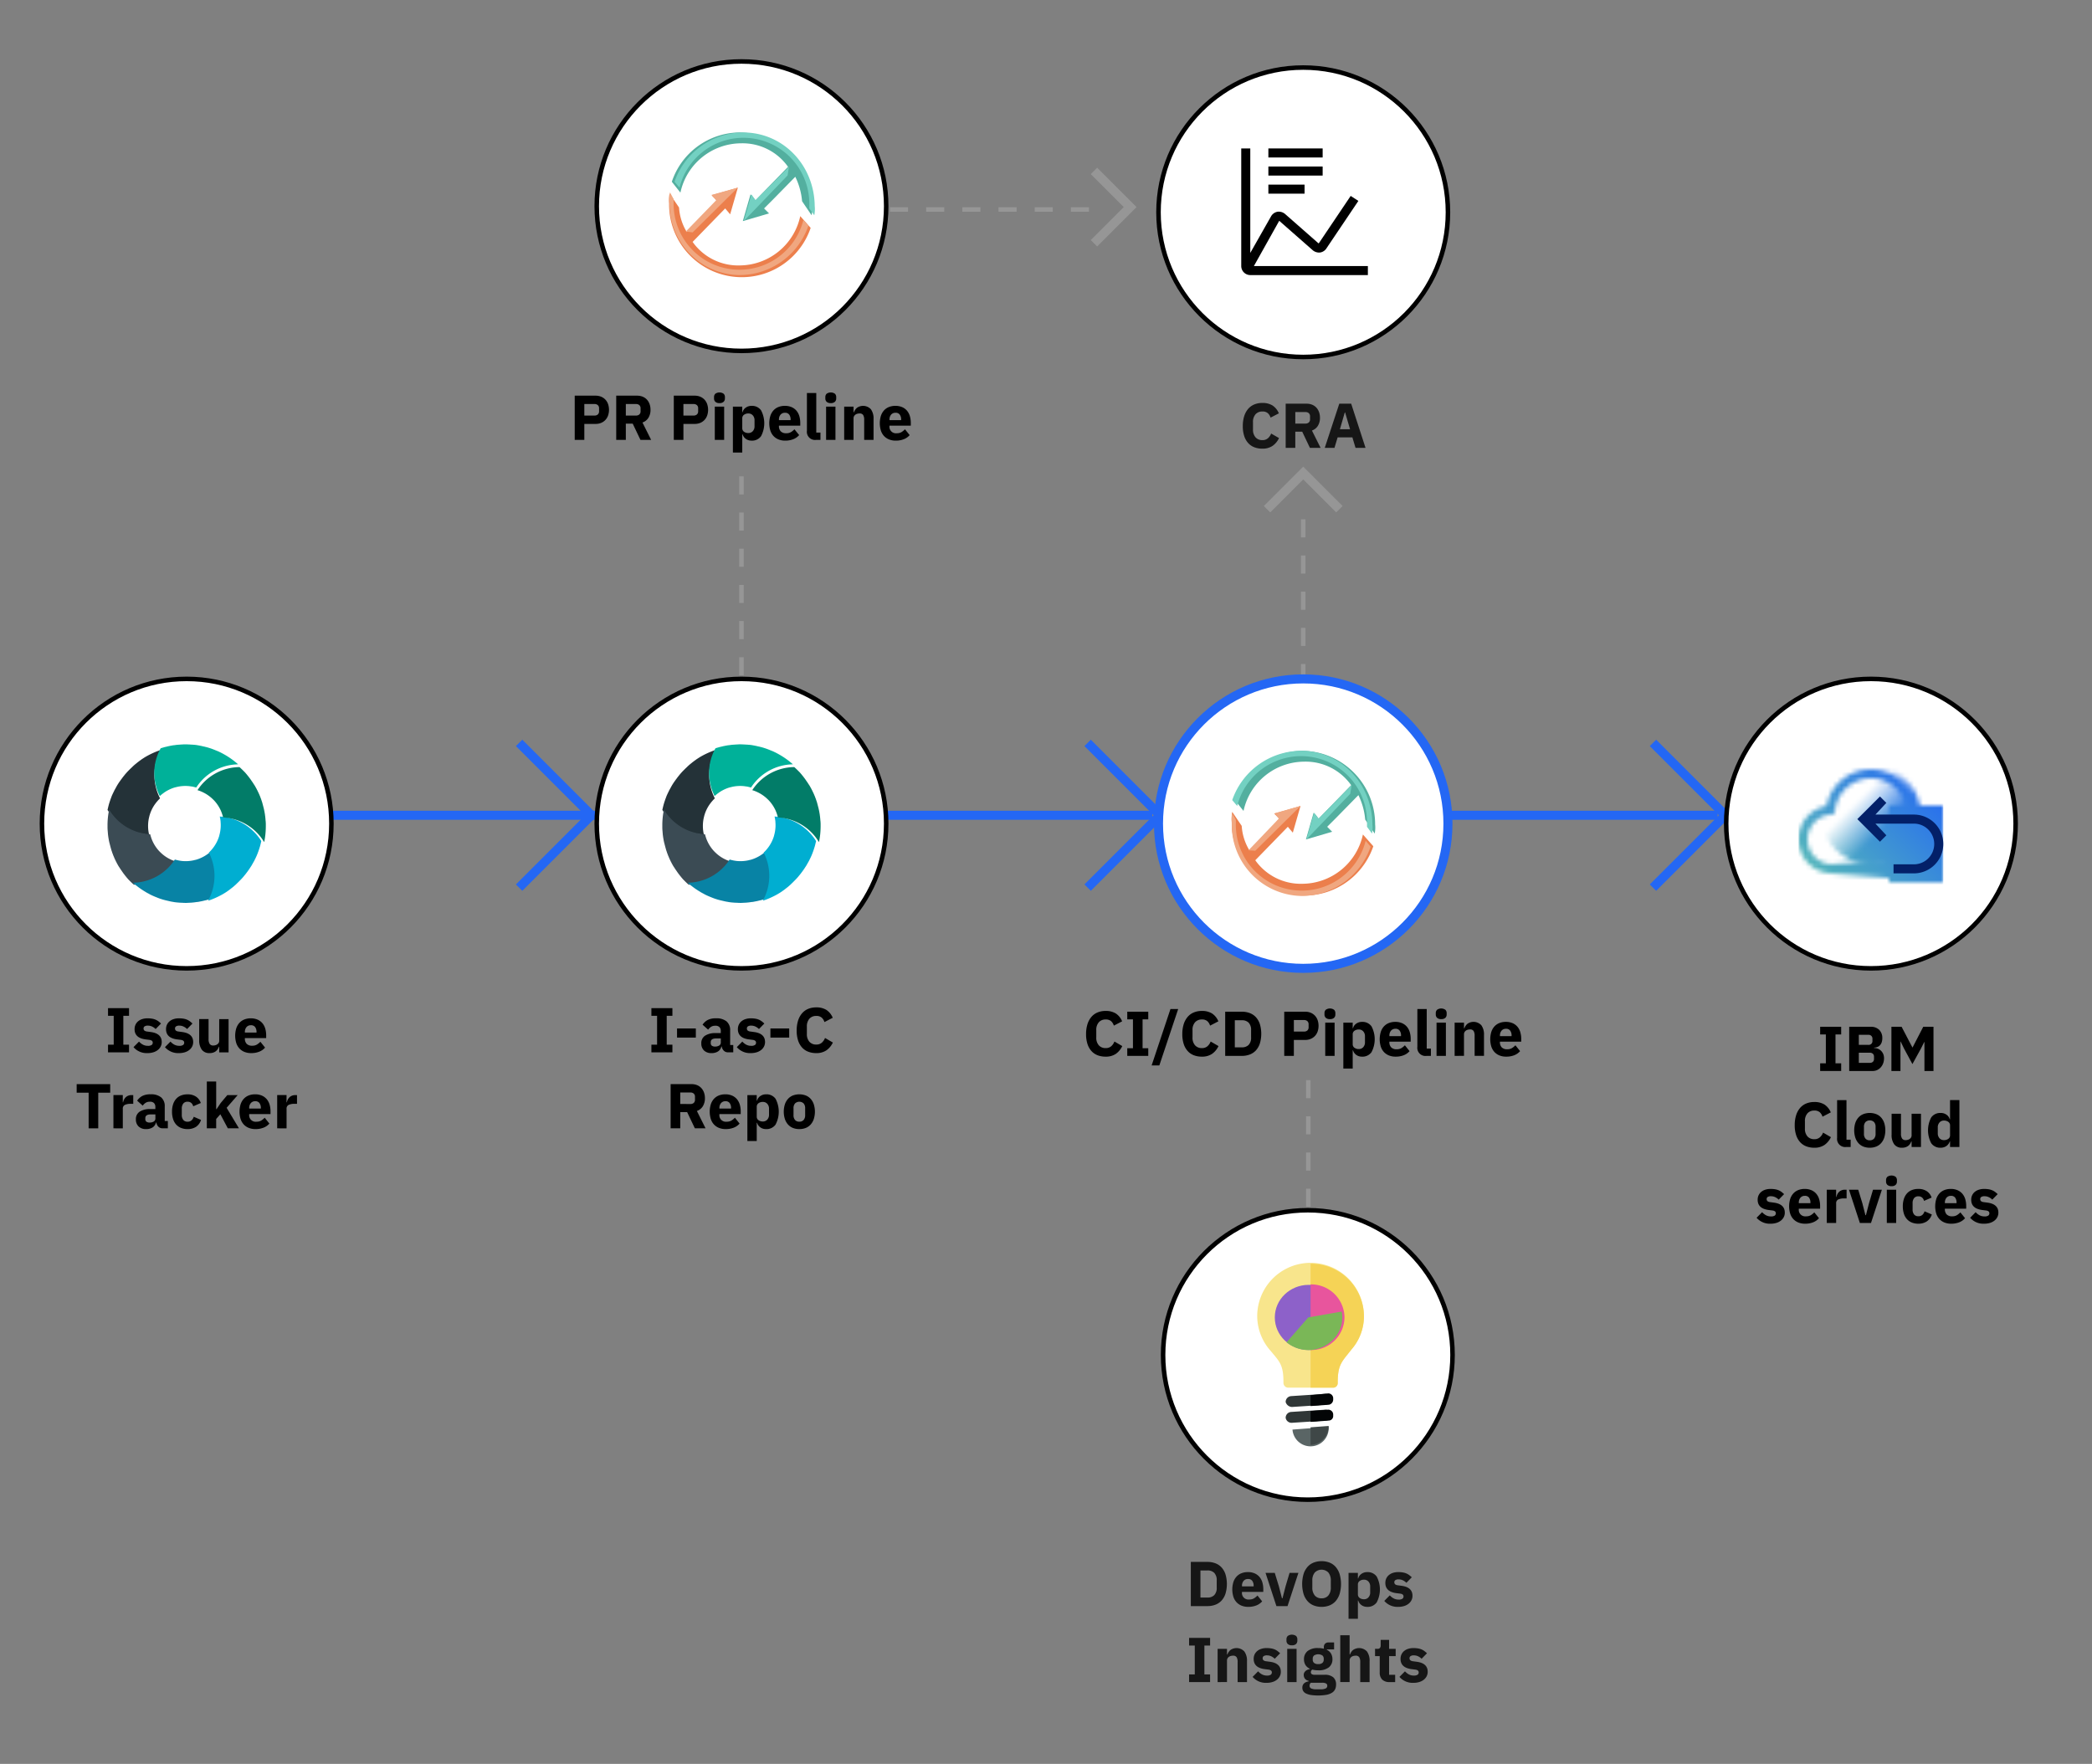 <svg xmlns="http://www.w3.org/2000/svg" xmlns:xlink="http://www.w3.org/1999/xlink" viewBox="0 0 462.558 390">
  <rect x="0" y="0" width="462.558" height="390" fill="#808080" stroke="none"/>
  <defs>
    <linearGradient id="f79ff327-698b-4471-ac35-7edf92a0f037" x1="405.897" y1="172.329" x2="421.453" y2="187.885" gradientUnits="userSpaceOnUse">
      <stop offset="0.3" stop-opacity="0"/>
      <stop offset="0.68"/>
    </linearGradient>
    <linearGradient id="ae021d05-893e-49e8-8b73-a5be8c7f913c" x1="-11725.117" y1="-518.597" x2="-11711.117" y2="-518.597" gradientTransform="translate(12129.792 710.705)" gradientUnits="userSpaceOnUse">
      <stop offset="0.1"/>
      <stop offset="1" stop-opacity="0"/>
    </linearGradient>
    <clipPath id="ff9f59c8-cd1a-45a5-915f-145a6f3643f9">
      <rect x="20.774" y="162.607" width="40" height="40" fill="none"/>
    </clipPath>
    <clipPath id="b8d22e45-d0de-43cf-9c2d-d1e75d8c4f04">
      <rect x="143.444" y="162.607" width="40" height="40" fill="none"/>
    </clipPath>
    <mask id="a8a6a3c9-0ad6-4ec9-8015-f74d17da6b19" x="397.675" y="166.107" width="32" height="32" maskUnits="userSpaceOnUse">
      <g>
        <path d="M413.675,172.107h0a8.023,8.023,0,0,1,7.865,6.494l.259,1.346,1.349.244a5.5,5.5,0,0,1-.965,10.916H405.171a5.5,5.5,0,0,1-.97-10.916l1.349-.244.259-1.346a8.027,8.027,0,0,1,7.866-6.494m0-2a10.025,10.025,0,0,0-9.83,8.116,7.5,7.5,0,0,0,1.321,14.884h17.017a7.5,7.5,0,0,0,1.321-14.884,10.024,10.024,0,0,0-9.84-8.116Z" fill="#fff"/>
        <circle cx="413.675" cy="180.107" r="11" fill="url(#f79ff327-698b-4471-ac35-7edf92a0f037)"/>
        <rect x="417.675" y="178.107" width="12" height="17"/>
        <rect x="404.675" y="190.107" width="14" height="4" transform="translate(823.351 384.215) rotate(180)" fill="url(#ae021d05-893e-49e8-8b73-a5be8c7f913c)"/>
      </g>
    </mask>
    <linearGradient id="a12b3025-2273-42e4-8a95-6a0d025a5b10" x1="397.675" y1="198.107" x2="429.675" y2="166.107" gradientUnits="userSpaceOnUse">
      <stop offset="0.1" stop-color="#54b9b8"/>
      <stop offset="0.9" stop-color="#2467f4"/>
    </linearGradient>
  </defs>
  <g id="a7220813-13ee-4860-8b1e-afef67ec026f" data-name="Text">
    <line x1="379.779" y1="180.256" x2="319.779" y2="180.256" fill="none" stroke="#2467f4" stroke-miterlimit="10" stroke-width="2"/>
    <line x1="254.779" y1="180.256" x2="193.779" y2="180.256" fill="none" stroke="#2467f4" stroke-miterlimit="10" stroke-width="2"/>
    <line x1="132.779" y1="180.256" x2="71.779" y2="180.256" fill="none" stroke="#2467f4" stroke-miterlimit="10" stroke-width="2"/>
    <polyline points="240.485 196.256 256.485 180.256 240.485 164.256" fill="none" stroke="#2467f4" stroke-miterlimit="10" stroke-width="2"/>
    <polyline points="114.779 196.256 130.779 180.256 114.779 164.256" fill="none" stroke="#2467f4" stroke-miterlimit="10" stroke-width="2"/>
    <line id="aaaf3863-390b-41df-b676-538e1a207889" data-name="Dashed lin1" x1="288.153" y1="158.82" x2="288.153" y2="112.82" fill="none" stroke="#969696" stroke-miterlimit="10" stroke-dasharray="4 4"/>
    <polyline points="296.153 112.587 288.153 104.587 280.153 112.587" fill="none" stroke="#969696" stroke-miterlimit="10" stroke-width="2"/>
    <polyline points="365.485 196.256 381.485 180.256 365.485 164.256" fill="none" stroke="#2467f4" stroke-miterlimit="10" stroke-width="2"/>
    <line id="e73769dc-2667-4b7c-a09a-4cf150e0c78a" data-name="Dashed line2" x1="196.779" y1="46.32" x2="240.779" y2="46.32" fill="none" stroke="#969696" stroke-miterlimit="10" stroke-dasharray="4 4"/>
    <polyline points="241.885 53.787 249.885 45.787 241.885 37.787" fill="none" stroke="#969696" stroke-miterlimit="10" stroke-width="2"/>
    <g id="fd862803-5f9d-4c23-9ccc-c92b3e501345" data-name="CI Pipeline">
      <circle cx="288.153" cy="182.107" r="32" fill="#fff" stroke="#2467f4" stroke-miterlimit="10" stroke-width="2"/>
      <g id="b5dd737b-42a0-424e-9fe7-88a2911b5759" data-name="CI_CD_icon">
        <g id="a153f032-935c-41cd-be6a-6f7f420b3766" data-name="e18fe981-7760-4f0f-92d6-295e583f5df5">
          <g>
            <path d="M301.353,184.507a13.79,13.79,0,0,1-13.4,10.9,12.312,12.312,0,0,1-10.4-5.2l7.2-7.4.8.8-.8-.8h0l1.1,1.3,1.7-5.9-5.8,1.7,1.1,1.1-1.7,2-4.9,5a11.8,11.8,0,0,1-1.7-5.4l-2.1-3.1a8.129,8.129,0,0,0-.1,2.2,16.079,16.079,0,0,0,31.3,5.4Z" fill="#ec7f4c"/>
            <polyline points="276.053 188.007 282.753 181.007 281.853 179.807 287.553 178.207 277.553 188.107" fill="#f0a780"/>
          </g>
          <g>
            <path d="M287.856,198.1a16.176,16.176,0,0,0,15.2-10.9l-1.1-1.3a14.572,14.572,0,0,1-28.7-3.9v-.7l-.8-1.5a8.129,8.129,0,0,0-.1,2.2,15.71,15.71,0,0,0,15.2,16.1Z" fill="#f0a780"/>
            <line x1="276.053" y1="188.107" x2="277.553" y2="188.607" fill="none"/>
          </g>
        </g>
        <g id="fb7a82da-6bf2-4a89-9442-9ff151671268" data-name="b4a44eff-a6ab-4c1f-a314-3899682236f1">
          <g>
            <path d="M274.953,179.307a13.79,13.79,0,0,1,13.4-10.9,12.312,12.312,0,0,1,10.4,5.2l-7.2,7.4-.6-.8.8.8h0l-1.3-1.3-1.7,5.9,5.8-1.7-1.1-1.1,2-2,4.9-5a15.06,15.06,0,0,1,1.5,5.4l2.1,3.1a6.56,6.56,0,0,0,.1-2,16.261,16.261,0,0,0-16.1-16.3,15.928,15.928,0,0,0-14.9,10.9Z" fill="#53af9f"/>
            <polyline points="298.853 173.607 291.553 181.007 290.553 179.707 288.853 185.607 298.553 175.507" fill="#73d1c2"/>
          </g>
          <g>
            <path d="M287.656,166.007a16.176,16.176,0,0,0-15.2,10.9l1.1,1.3a14.572,14.572,0,0,1,28.7,3.9v.7l1.1,1.5a6.56,6.56,0,0,0,.1-2C303.356,173.107,296.356,166.007,287.656,166.007Z" fill="#73d1c2"/>
            <line x1="300.253" y1="175.507" x2="298.853" y2="175.107" fill="none"/>
          </g>
        </g>
      </g>
    </g>
    <g id="a4c90145-adcc-4f8d-b609-d0e82dfe4f5b" data-name="DevOps_insights">
      <g id="ad002ab3-e9f4-498f-ae6a-c77ba268068a" data-name="Evidence">
        <circle cx="288.153" cy="46.934" r="32" fill="#fff" stroke="#000" stroke-miterlimit="10"/>
      </g>
      <g>
        <rect x="280.448" y="40.82" width="8" height="2"/>
        <rect x="280.448" y="36.82" width="12" height="2"/>
        <rect x="280.448" y="32.82" width="12" height="2"/>
        <path d="M277.248,58.82l5.6-10,7.4,6.5a2.155,2.155,0,0,0,1.7.5,2.068,2.068,0,0,0,1.4-1l7-10.4-1.7-1.1-7,10.4-.1.1-7.4-6.5a2.155,2.155,0,0,0-1.7-.5,2.068,2.068,0,0,0-1.4,1l-4.6,8.1V32.82h-2v26a2.006,2.006,0,0,0,2,2h26v-2Z"/>
        <rect id="b63e5ca4-553a-4586-b094-bebfa17b9bec" data-name="&lt;Transparent Rectangle&gt;" x="272.448" y="30.82" width="32" height="32" fill="none"/>
      </g>
    </g>
    <g id="e381f8b6-86d4-4422-b885-5b137c9814ec" data-name="DevOps_insights">
      <g id="ab6282c2-d12c-4ec6-ba82-7472473dd231" data-name="Evidence">
        <circle cx="289.169" cy="299.587" r="32" fill="#fff" stroke="#000" stroke-miterlimit="10"/>
      </g>
      <g id="ff0d0f7a-2157-4bce-8c4d-426a89f9afb9" data-name="DevOps_icon">
        <path d="M293.269,310.587l-7.6.5a1.5,1.5,0,0,1-1.4-1.1h0a1.3,1.3,0,0,1,1.2-1.3l7.6-.5a1.5,1.5,0,0,1,1.4,1.1h0A1.38,1.38,0,0,1,293.269,310.587Z" fill="#303737"/>
        <path d="M293.269,314.087l-7.6.5a1.32,1.32,0,0,1-1.4-1.1h0a1.3,1.3,0,0,1,1.2-1.3l7.6-.5a1.5,1.5,0,0,1,1.4,1.1h0A1.38,1.38,0,0,1,293.269,314.087Z" fill="#303737"/>
        <path d="M285.779,316.087h0a4.006,4.006,0,0,0,8-.374v-.226Z" fill="#5a6565"/>
        <g>
          <path d="M301.579,291.02a11.8,11.8,0,0,0-23.6,0,11.623,11.623,0,0,0,3,7.7c1.9,2.3,2.8,3,2.8,6.8v.3a1.075,1.075,0,0,0,1,1h10a1,1,0,0,0,1-1v-.2c0-4,1-4.6,3-7.2h0A11.167,11.167,0,0,0,301.579,291.02Z" fill="#f8e58c"/>
          <path d="M298.669,298.487l.1-.2C298.769,298.387,298.769,298.487,298.669,298.487Z" fill="#f8e58c"/>
        </g>
        <path d="M301.579,291.02a11.714,11.714,0,0,0-11.8-11.6v27.4h5a1,1,0,0,0,1-1v-.2c0-4,1-4.6,3-7.2h0A11.167,11.167,0,0,0,301.579,291.02Z" fill="#f5d356"/>
        <path d="M294.779,313.087v-.4a1.09,1.09,0,0,0-1.1-1l-3.9.3v2.4l4.1-.3a.987.987,0,0,0,.9-1Z" fill="#030506"/>
        <path d="M294.779,309.487v-.4a1.09,1.09,0,0,0-1.1-1l-3.9.4v2.4l4.1-.3A1.172,1.172,0,0,0,294.779,309.487Z" fill="#030506"/>
        <path d="M293.779,315.287l-4,.3v3.9a4.188,4.188,0,0,0,4-4.2Z" fill="#3f4747"/>
        <ellipse cx="289.369" cy="291.287" rx="7.5" ry="7.2" fill="#8d61c9"/>
        <path d="M289.779,283.987v14.5a7.3,7.3,0,0,0,7.5-7.2A7.383,7.383,0,0,0,289.779,283.987Z" fill="#e8559d"/>
        <path d="M295.069,295.887a7.018,7.018,0,0,0,1.6-5.9l-7.4,1.3-4.8,5.5A7.666,7.666,0,0,0,295.069,295.887Z" fill="#7ab757"/>
      </g>
    </g>
    <g id="fc95fd62-b2b5-4be7-8e35-d04d945badc8" data-name="PR Pipeline">
      <circle cx="163.944" cy="45.587" r="32" fill="#fff" stroke="#000" stroke-miterlimit="10"/>
      <g id="b7c9c755-c36f-4810-8e0f-6c81a084623e" data-name="CI_CD_icon">
        <g id="b3a55e52-5928-433c-88b2-ab122f3bb5b4" data-name="e18fe981-7760-4f0f-92d6-295e583f5df5">
          <g>
            <path d="M176.944,47.787a13.79,13.79,0,0,1-13.4,10.9,12.314,12.314,0,0,1-10.4-5.2l7.2-7.4.8.8-.8-.8h0l1.1,1.3,1.7-5.9-5.8,1.7,1.1,1.1-1.7,2-4.9,5a11.8,11.8,0,0,1-1.7-5.4l-2.1-3.1a8.129,8.129,0,0,0-.1,2.2,16.079,16.079,0,0,0,31.3,5.4Z" fill="#ec7f4c"/>
            <polyline points="151.644 51.187 158.344 44.287 157.344 43.087 163.144 41.487 153.144 51.387" fill="#f0a780"/>
          </g>
          <g>
            <path d="M163.543,60.82a16.175,16.175,0,0,0,15.2-10.9l-1.1-1.3a14.572,14.572,0,0,1-28.7-3.9v-.7l-.8-1.5a8.129,8.129,0,0,0-.1,2.2,15.71,15.71,0,0,0,15.2,16.1Z" fill="#f0a780"/>
            <line x1="151.644" y1="51.387" x2="153.144" y2="51.887" fill="none"/>
          </g>
        </g>
        <g id="f3c4d74c-48c1-4da3-b8cf-fdde7bbfeb7d" data-name="b4a44eff-a6ab-4c1f-a314-3899682236f1">
          <g>
            <path d="M150.444,42.587a13.789,13.789,0,0,1,13.4-10.9,12.312,12.312,0,0,1,10.4,5.2l-7.2,7.4-.6-.8.8.8h0l-1.3-1.3-1.7,5.9,5.8-1.7-1.1-1.1,2-2,4.9-5a15.06,15.06,0,0,1,1.5,5.4l2.1,3.1a6.56,6.56,0,0,0,.1-2,16.261,16.261,0,0,0-16.1-16.3,15.928,15.928,0,0,0-14.9,10.9Z" fill="#53af9f"/>
            <polyline points="174.444 36.887 167.043 44.287 166.144 42.987 164.444 48.887 174.144 38.787" fill="#73d1c2"/>
          </g>
          <g>
            <path d="M164.344,29.287a16.176,16.176,0,0,0-15.2,10.9l1.1,1.3a14.572,14.572,0,0,1,28.7,3.9v.7l1.1,1.5a6.56,6.56,0,0,0,.1-2C180.043,36.387,173.043,29.287,164.344,29.287Z" fill="#73d1c2"/>
            <line x1="175.844" y1="38.787" x2="174.444" y2="38.387" fill="none"/>
          </g>
        </g>
      </g>
    </g>
    <g id="e1bfb998-7f19-4f13-957d-9f7b59475f64" data-name="App Repo">
      <circle cx="413.675" cy="182.107" r="32" fill="#fff" stroke="#000" stroke-miterlimit="10"/>
    </g>
    <g style="isolation: isolate">
      <path d="M127.073,97.258V87.485h4.616a3.144,3.144,0,0,1,1.233.232,2.718,2.718,0,0,1,.929.637,2.791,2.791,0,0,1,.595.987,3.948,3.948,0,0,1,0,2.541,2.8,2.8,0,0,1-.595.979,2.721,2.721,0,0,1-.929.638,3.162,3.162,0,0,1-1.233.231H129.2v3.528Zm2.126-5.376h2.239a1.077,1.077,0,0,0,.748-.245.914.914,0,0,0,.273-.721V90.3a.919.919,0,0,0-.273-.722,1.076,1.076,0,0,0-.748-.244H129.2Z"/>
      <path d="M138.377,97.258H136.25V87.485h4.631a3.183,3.183,0,0,1,1.217.225,2.6,2.6,0,0,1,.931.637,2.88,2.88,0,0,1,.594.987,3.685,3.685,0,0,1,.211,1.274,3.334,3.334,0,0,1-.442,1.736,2.527,2.527,0,0,1-1.336,1.078l1.916,3.836h-2.363L139.9,93.674h-1.525Zm2.238-5.376a1.08,1.08,0,0,0,.748-.245.914.914,0,0,0,.273-.721V90.3a.919.919,0,0,0-.273-.722,1.08,1.08,0,0,0-.748-.244h-2.238v2.548Z"/>
      <path d="M148.981,97.258V87.485H153.6a3.14,3.14,0,0,1,1.233.232,2.722,2.722,0,0,1,.93.637,2.789,2.789,0,0,1,.594.987,3.948,3.948,0,0,1,0,2.541,2.8,2.8,0,0,1-.594.979,2.725,2.725,0,0,1-.93.638,3.158,3.158,0,0,1-1.233.231h-2.49v3.528Zm2.126-5.376h2.239a1.077,1.077,0,0,0,.748-.245.914.914,0,0,0,.273-.721V90.3a.919.919,0,0,0-.273-.722,1.076,1.076,0,0,0-.748-.244h-2.239Z"/>
      <path d="M159.082,89.124a1.256,1.256,0,0,1-.916-.287.992.992,0,0,1-.287-.735v-.308a.992.992,0,0,1,.287-.735,1.607,1.607,0,0,1,1.833,0,1,1,0,0,1,.286.735V88.1a1,1,0,0,1-.286.735A1.258,1.258,0,0,1,159.082,89.124Zm-1.035.783h2.07v7.351h-2.07Z"/>
      <path d="M162.049,89.907h2.07V91.14h.07a1.718,1.718,0,0,1,.706-1.008,2.129,2.129,0,0,1,1.267-.393,2.443,2.443,0,0,1,2.111.981,6.083,6.083,0,0,1,0,5.719,2.435,2.435,0,0,1-2.111.987,2.166,2.166,0,0,1-.686-.106,2.037,2.037,0,0,1-.581-.294,1.871,1.871,0,0,1-.44-.448,1.8,1.8,0,0,1-.266-.552h-.07v4.032h-2.07Zm3.427,5.838a1.27,1.27,0,0,0,.972-.412,1.565,1.565,0,0,0,.385-1.113V92.945a1.565,1.565,0,0,0-.385-1.112,1.274,1.274,0,0,0-.972-.413,1.581,1.581,0,0,0-.972.287.931.931,0,0,0-.385.791v2.17a.931.931,0,0,0,.385.791A1.574,1.574,0,0,0,165.476,95.745Z"/>
      <path d="M173.618,97.426a3.853,3.853,0,0,1-1.5-.274,3.072,3.072,0,0,1-1.112-.769,3.219,3.219,0,0,1-.686-1.211A5.639,5.639,0,0,1,170.316,92a3.351,3.351,0,0,1,.664-1.211,2.941,2.941,0,0,1,1.084-.777,3.741,3.741,0,0,1,1.47-.274,3.626,3.626,0,0,1,1.56.309,2.938,2.938,0,0,1,1.063.826,3.347,3.347,0,0,1,.6,1.2,5.285,5.285,0,0,1,.188,1.421v.617h-4.715v.111a1.616,1.616,0,0,0,.393,1.145,1.6,1.6,0,0,0,1.23.423,1.926,1.926,0,0,0,1.05-.257,4.072,4.072,0,0,0,.755-.617L176.7,96.2a3.261,3.261,0,0,1-1.279.9A4.732,4.732,0,0,1,173.618,97.426Zm-.042-6.16a1.231,1.231,0,0,0-.986.413,1.615,1.615,0,0,0-.358,1.1v.113h2.574v-.126a1.8,1.8,0,0,0-.3-1.085A1.072,1.072,0,0,0,173.576,91.266Z"/>
      <path d="M180.472,97.258a1.8,1.8,0,0,1-2.056-2.017V86.9h2.07v8.75h.924v1.61Z"/>
      <path d="M183.691,89.124a1.254,1.254,0,0,1-.916-.287,1,1,0,0,1-.287-.735v-.308a1,1,0,0,1,.287-.735,1.605,1.605,0,0,1,1.832,0,.992.992,0,0,1,.287.735V88.1a.992.992,0,0,1-.287.735A1.254,1.254,0,0,1,183.691,89.124Zm-1.035.783h2.07v7.351h-2.07Z"/>
      <path d="M186.656,97.258V89.907h2.07v1.246h.084a2.272,2.272,0,0,1,.686-.994,2.355,2.355,0,0,1,3.071.336,3.477,3.477,0,0,1,.581,2.156v4.607h-2.07V92.819a1.958,1.958,0,0,0-.225-1.056.877.877,0,0,0-.8-.343,1.9,1.9,0,0,0-.49.063,1.243,1.243,0,0,0-.426.2,1.044,1.044,0,0,0-.3.342.945.945,0,0,0-.114.47v4.76Z"/>
      <path d="M198.058,97.426a3.86,3.86,0,0,1-1.5-.274,3.081,3.081,0,0,1-1.112-.769,3.26,3.26,0,0,1-.686-1.211A5.651,5.651,0,0,1,194.757,92a3.323,3.323,0,0,1,.665-1.211,2.908,2.908,0,0,1,1.084-.777,3.724,3.724,0,0,1,1.468-.274,3.634,3.634,0,0,1,1.561.309,2.926,2.926,0,0,1,1.062.826,3.315,3.315,0,0,1,.6,1.2,5.286,5.286,0,0,1,.189,1.421v.617h-4.714v.111a1.427,1.427,0,0,0,1.623,1.568,1.928,1.928,0,0,0,1.048-.257,4.144,4.144,0,0,0,.756-.617l1.035,1.291a3.265,3.265,0,0,1-1.28.9A4.725,4.725,0,0,1,198.058,97.426Zm-.042-6.16a1.23,1.23,0,0,0-.986.413,1.624,1.624,0,0,0-.356,1.1v.113h2.574v-.126a1.8,1.8,0,0,0-.3-1.085A1.075,1.075,0,0,0,198.016,91.266Z"/>
    </g>
    <g style="isolation: isolate">
      <g style="isolation: isolate">
        <path d="M23.885,232.678v-1.694h1.257V224.6H23.885v-1.695h4.644V224.6h-1.26v6.384h1.26v1.694Z"/>
        <path d="M32.613,232.846a3.84,3.84,0,0,1-3.092-1.317l1.218-1.231a3.166,3.166,0,0,0,.867.686,2.281,2.281,0,0,0,1.077.251,1.421,1.421,0,0,0,.854-.188.621.621,0,0,0,.238-.512c0-.344-.248-.55-.742-.615l-.8-.1q-2.476-.307-2.476-2.267a2.292,2.292,0,0,1,.2-.974,2.157,2.157,0,0,1,.573-.756,2.661,2.661,0,0,1,.895-.489,3.721,3.721,0,0,1,1.182-.176,6.09,6.09,0,0,1,1.015.077,3.519,3.519,0,0,1,.784.225,3.05,3.05,0,0,1,.629.363,6.709,6.709,0,0,1,.566.484l-1.189,1.218a2.692,2.692,0,0,0-.79-.553,2.128,2.128,0,0,0-.9-.2,1.281,1.281,0,0,0-.755.168.53.53,0,0,0-.224.448.618.618,0,0,0,.161.455,1.115,1.115,0,0,0,.608.23l.827.113q2.419.323,2.419,2.212a2.155,2.155,0,0,1-.224.98,2.292,2.292,0,0,1-.636.776,3.007,3.007,0,0,1-.993.511A4.3,4.3,0,0,1,32.613,232.846Z"/>
        <path d="M39.567,232.846a3.84,3.84,0,0,1-3.092-1.317l1.218-1.231a3.136,3.136,0,0,0,.867.686,2.274,2.274,0,0,0,1.076.251,1.419,1.419,0,0,0,.854-.188.619.619,0,0,0,.238-.512c0-.344-.247-.55-.741-.615l-.8-.1q-2.475-.307-2.476-2.267a2.308,2.308,0,0,1,.2-.974,2.16,2.16,0,0,1,.574-.756,2.641,2.641,0,0,1,.895-.489,3.712,3.712,0,0,1,1.182-.176,6.1,6.1,0,0,1,1.015.077,3.525,3.525,0,0,1,.783.225,3,3,0,0,1,.629.363,6.719,6.719,0,0,1,.567.484l-1.189,1.218a2.718,2.718,0,0,0-.79-.553,2.128,2.128,0,0,0-.9-.2,1.277,1.277,0,0,0-.755.168.53.53,0,0,0-.224.448.618.618,0,0,0,.161.455,1.118,1.118,0,0,0,.608.23l.826.113q2.419.323,2.42,2.212a2.168,2.168,0,0,1-.224.98,2.292,2.292,0,0,1-.636.776,3.012,3.012,0,0,1-.994.511A4.29,4.29,0,0,1,39.567,232.846Z"/>
        <path d="M48.465,231.445h-.071a2.5,2.5,0,0,1-.258.533,1.8,1.8,0,0,1-.413.448,1.942,1.942,0,0,1-.594.308,2.573,2.573,0,0,1-.791.112,2.034,2.034,0,0,1-1.713-.749,3.442,3.442,0,0,1-.581-2.15v-4.62h2.071v4.439a1.889,1.889,0,0,0,.237,1.036.9.9,0,0,0,.812.363,1.665,1.665,0,0,0,.475-.069,1.338,1.338,0,0,0,.419-.2,1.068,1.068,0,0,0,.3-.329.914.914,0,0,0,.112-.462v-4.775h2.07v7.351h-2.07Z"/>
        <path d="M55.53,232.846a3.853,3.853,0,0,1-1.5-.274,3.072,3.072,0,0,1-1.112-.769,3.219,3.219,0,0,1-.686-1.211,5.639,5.639,0,0,1-.007-3.171,3.351,3.351,0,0,1,.664-1.211,2.949,2.949,0,0,1,1.084-.777,3.741,3.741,0,0,1,1.47-.274,3.623,3.623,0,0,1,1.56.309,2.938,2.938,0,0,1,1.063.826,3.331,3.331,0,0,1,.6,1.2,5.28,5.28,0,0,1,.188,1.421v.616H54.144v.112a1.616,1.616,0,0,0,.393,1.145,1.6,1.6,0,0,0,1.23.423,1.926,1.926,0,0,0,1.05-.257,4.072,4.072,0,0,0,.755-.617l1.035,1.291a3.261,3.261,0,0,1-1.279.9A4.728,4.728,0,0,1,55.53,232.846Zm-.042-6.16a1.231,1.231,0,0,0-.986.413,1.615,1.615,0,0,0-.358,1.1v.113h2.575v-.126a1.8,1.8,0,0,0-.3-1.085A1.071,1.071,0,0,0,55.488,226.686Z"/>
      </g>
      <g style="isolation: isolate">
        <path d="M21.722,241.6v7.882H19.6V241.6H16.952v-1.89h7.415v1.89Z"/>
        <path d="M25.08,249.478v-7.35h2.07v1.6h.07a2.321,2.321,0,0,1,.2-.595,1.843,1.843,0,0,1,.371-.511,1.745,1.745,0,0,1,.553-.357,1.959,1.959,0,0,1,.755-.133h.364v1.932h-.518a2.95,2.95,0,0,0-1.349.238.911.911,0,0,0-.442.882v4.3Z"/>
        <path d="M35.965,249.478a1.3,1.3,0,0,1-.93-.35,1.6,1.6,0,0,1-.469-.938h-.084a1.7,1.7,0,0,1-.742,1.085,2.554,2.554,0,0,1-1.413.371,2.3,2.3,0,0,1-1.692-.586,2.088,2.088,0,0,1-.588-1.549,1.931,1.931,0,0,1,.846-1.724,4.094,4.094,0,0,1,2.3-.565h1.16v-.462a1.231,1.231,0,0,0-.279-.847,1.2,1.2,0,0,0-.938-.315,1.623,1.623,0,0,0-.978.266,2.624,2.624,0,0,0-.6.6l-1.232-1.1a3.23,3.23,0,0,1,1.127-1.034,3.828,3.828,0,0,1,1.84-.373,3.478,3.478,0,0,1,2.349.686,2.518,2.518,0,0,1,.784,2v3.22h.685v1.61ZM33.1,248.2a1.7,1.7,0,0,0,.889-.222.778.778,0,0,0,.37-.723V246.4H33.348q-1.216,0-1.217.82v.208a.689.689,0,0,0,.252.591A1.177,1.177,0,0,0,33.1,248.2Z"/>
        <path d="M41.463,249.646a3.726,3.726,0,0,1-1.469-.273,2.9,2.9,0,0,1-1.078-.77,3.324,3.324,0,0,1-.657-1.211,5.3,5.3,0,0,1-.224-1.6,5.227,5.227,0,0,1,.224-1.589A3.4,3.4,0,0,1,38.916,243a2.807,2.807,0,0,1,1.078-.77,3.818,3.818,0,0,1,1.469-.266,3.269,3.269,0,0,1,1.867.5,2.764,2.764,0,0,1,1.07,1.414l-1.679.728a1.407,1.407,0,0,0-.4-.714,1.181,1.181,0,0,0-.853-.294,1.131,1.131,0,0,0-.952.413,1.766,1.766,0,0,0-.322,1.113V246.5a1.737,1.737,0,0,0,.322,1.106,1.14,1.14,0,0,0,.952.406,1.267,1.267,0,0,0,.888-.3,1.782,1.782,0,0,0,.483-.791l1.608.7a2.868,2.868,0,0,1-1.126,1.54A3.357,3.357,0,0,1,41.463,249.646Z"/>
        <path d="M45.729,239.118H47.8v6.117h.084l.909-1.357,1.468-1.75h2.295l-2.448,2.814,2.728,4.536H50.374l-1.652-3.108-.922,1.036v2.072H45.729Z"/>
        <path d="M56.488,249.646a3.872,3.872,0,0,1-1.5-.273,3.075,3.075,0,0,1-1.112-.77,3.246,3.246,0,0,1-.686-1.211,5.663,5.663,0,0,1-.007-3.171,3.346,3.346,0,0,1,.665-1.211,2.939,2.939,0,0,1,1.084-.777,3.729,3.729,0,0,1,1.469-.273,3.634,3.634,0,0,1,1.561.308,2.956,2.956,0,0,1,1.062.826,3.32,3.32,0,0,1,.6,1.2,5.27,5.27,0,0,1,.189,1.421v.616H55.1v.111a1.429,1.429,0,0,0,1.623,1.569,1.938,1.938,0,0,0,1.049-.257,4.109,4.109,0,0,0,.756-.618l1.035,1.292a3.27,3.27,0,0,1-1.28.9A4.725,4.725,0,0,1,56.488,249.646Zm-.042-6.161a1.234,1.234,0,0,0-.986.414A1.622,1.622,0,0,0,55.1,245v.111h2.575v-.125a1.8,1.8,0,0,0-.3-1.085A1.078,1.078,0,0,0,56.446,243.485Z"/>
        <path d="M61.287,249.478v-7.35h2.07v1.6h.071a2.244,2.244,0,0,1,.2-.595,1.843,1.843,0,0,1,.371-.511,1.733,1.733,0,0,1,.553-.357,1.955,1.955,0,0,1,.755-.133h.364v1.932h-.518a2.954,2.954,0,0,0-1.35.238.912.912,0,0,0-.441.882v4.3Z"/>
      </g>
    </g>
    <g style="isolation: isolate">
      <g style="isolation: isolate">
        <path d="M144.029,232.678v-1.694h1.26V224.6h-1.26v-1.695h4.645V224.6h-1.259v6.384h1.259v1.694Z"/>
        <path d="M149.7,229.415V227.4h4.155v2.015Z"/>
        <path d="M160.986,232.678a1.3,1.3,0,0,1-.931-.351,1.6,1.6,0,0,1-.468-.937H159.5a1.707,1.707,0,0,1-.742,1.085,2.551,2.551,0,0,1-1.414.371,2.29,2.29,0,0,1-1.691-.586,2.087,2.087,0,0,1-.588-1.55,1.931,1.931,0,0,1,.846-1.724,4.1,4.1,0,0,1,2.3-.564h1.161v-.462a1.234,1.234,0,0,0-.28-.848,1.2,1.2,0,0,0-.937-.314,1.629,1.629,0,0,0-.98.266,2.615,2.615,0,0,0-.6.6l-1.232-1.1a3.217,3.217,0,0,1,1.127-1.036,3.838,3.838,0,0,1,1.839-.373,3.488,3.488,0,0,1,2.351.687,2.523,2.523,0,0,1,.783,2v3.22h.686v1.61Zm-2.869-1.275a1.707,1.707,0,0,0,.889-.221.778.778,0,0,0,.371-.723V229.6h-1.008q-1.217,0-1.217.819v.209a.686.686,0,0,0,.252.59A1.177,1.177,0,0,0,158.117,231.4Z"/>
        <path d="M166.008,232.846a3.836,3.836,0,0,1-3.092-1.317l1.217-1.231a3.166,3.166,0,0,0,.867.686,2.28,2.28,0,0,0,1.078.251,1.421,1.421,0,0,0,.853-.188.619.619,0,0,0,.238-.512c0-.344-.247-.55-.741-.615l-.8-.1q-2.478-.307-2.476-2.267a2.292,2.292,0,0,1,.2-.974,2.193,2.193,0,0,1,.573-.756,2.68,2.68,0,0,1,.9-.489,3.712,3.712,0,0,1,1.182-.176,6.065,6.065,0,0,1,1.013.077,3.488,3.488,0,0,1,.784.225,3.006,3.006,0,0,1,.63.363,7.05,7.05,0,0,1,.567.484l-1.19,1.218a2.683,2.683,0,0,0-.791-.553,2.117,2.117,0,0,0-.9-.2,1.281,1.281,0,0,0-.755.168.533.533,0,0,0-.224.448.614.614,0,0,0,.161.455,1.118,1.118,0,0,0,.609.23l.825.113q2.419.323,2.421,2.212a2.155,2.155,0,0,1-.225.98,2.281,2.281,0,0,1-.636.776,3.017,3.017,0,0,1-.993.511A4.3,4.3,0,0,1,166.008,232.846Z"/>
        <path d="M170.345,229.415V227.4H174.5v2.015Z"/>
        <path d="M180.473,232.846a4.837,4.837,0,0,1-1.79-.316,3.548,3.548,0,0,1-1.357-.937,4.316,4.316,0,0,1-.867-1.555,6.942,6.942,0,0,1-.309-2.177,7.163,7.163,0,0,1,.309-2.19,4.568,4.568,0,0,1,.867-1.61,3.626,3.626,0,0,1,1.357-.988,4.587,4.587,0,0,1,1.79-.336,4.148,4.148,0,0,1,2.239.553,3.817,3.817,0,0,1,1.413,1.743l-1.832.952a2.188,2.188,0,0,0-.61-.987,1.754,1.754,0,0,0-1.21-.37,1.956,1.956,0,0,0-1.5.608,2.516,2.516,0,0,0-.566,1.772v1.567a2.513,2.513,0,0,0,.566,1.772,1.956,1.956,0,0,0,1.5.608,1.779,1.779,0,0,0,1.252-.427,2.578,2.578,0,0,0,.693-1.029l1.735,1.009a4.357,4.357,0,0,1-1.434,1.728A3.875,3.875,0,0,1,180.473,232.846Z"/>
      </g>
      <g style="isolation: isolate">
        <path d="M150.408,249.478h-2.126v-9.772h4.631a3.172,3.172,0,0,1,1.218.224,2.611,2.611,0,0,1,.929.637,2.882,2.882,0,0,1,.595.987,3.685,3.685,0,0,1,.21,1.274,3.327,3.327,0,0,1-.441,1.736,2.518,2.518,0,0,1-1.336,1.078l1.917,3.836H153.64l-1.707-3.584h-1.525Zm2.239-5.376a1.072,1.072,0,0,0,.748-.245.917.917,0,0,0,.273-.721v-.616a.914.914,0,0,0-.273-.721,1.077,1.077,0,0,0-.748-.245h-2.239V244.1Z"/>
        <path d="M160.454,249.646a3.872,3.872,0,0,1-1.5-.273,3.087,3.087,0,0,1-1.113-.77,3.23,3.23,0,0,1-.685-1.211,5.639,5.639,0,0,1-.007-3.171,3.359,3.359,0,0,1,.664-1.211,2.964,2.964,0,0,1,1.084-.777,3.741,3.741,0,0,1,1.47-.273,3.618,3.618,0,0,1,1.559.308,2.955,2.955,0,0,1,1.064.826,3.334,3.334,0,0,1,.6,1.2,5.27,5.27,0,0,1,.189,1.421v.616h-4.715v.111a1.432,1.432,0,0,0,1.623,1.569,1.937,1.937,0,0,0,1.05-.257,4.1,4.1,0,0,0,.755-.618l1.035,1.292a3.259,3.259,0,0,1-1.279.9A4.732,4.732,0,0,1,160.454,249.646Zm-.042-6.161a1.235,1.235,0,0,0-.986.414,1.617,1.617,0,0,0-.358,1.1v.111h2.574v-.125a1.8,1.8,0,0,0-.3-1.085A1.075,1.075,0,0,0,160.412,243.485Z"/>
        <path d="M165.252,242.128h2.07v1.231h.07a1.724,1.724,0,0,1,.707-1.007,2.136,2.136,0,0,1,1.266-.392,2.445,2.445,0,0,1,2.113.98,6.091,6.091,0,0,1,0,5.719,2.44,2.44,0,0,1-2.113.987,2.234,2.234,0,0,1-.686-.1,2.057,2.057,0,0,1-.58-.294,1.913,1.913,0,0,1-.441-.448,1.868,1.868,0,0,1-.266-.553h-.07v4.031h-2.07Zm3.427,5.838a1.273,1.273,0,0,0,.973-.413,1.572,1.572,0,0,0,.385-1.113v-1.274a1.569,1.569,0,0,0-.385-1.113,1.27,1.27,0,0,0-.973-.413,1.581,1.581,0,0,0-.972.287.933.933,0,0,0-.385.791v2.17a.935.935,0,0,0,.385.791A1.587,1.587,0,0,0,168.679,247.966Z"/>
        <path d="M176.738,249.646a3.734,3.734,0,0,1-1.448-.266,2.9,2.9,0,0,1-1.077-.771,3.484,3.484,0,0,1-.678-1.217,5.47,5.47,0,0,1,0-3.192,3.42,3.42,0,0,1,.678-1.211,2.909,2.909,0,0,1,1.077-.763,4.071,4.071,0,0,1,2.9,0,2.913,2.913,0,0,1,1.078.763,3.436,3.436,0,0,1,.678,1.211,5.47,5.47,0,0,1,0,3.192,3.5,3.5,0,0,1-.678,1.217,2.9,2.9,0,0,1-1.078.771A3.726,3.726,0,0,1,176.738,249.646Zm0-1.638a1.2,1.2,0,0,0,.951-.378,1.565,1.565,0,0,0,.336-1.078v-1.5a1.565,1.565,0,0,0-.336-1.078,1.385,1.385,0,0,0-1.9,0,1.565,1.565,0,0,0-.336,1.078v1.5a1.565,1.565,0,0,0,.336,1.078A1.206,1.206,0,0,0,176.738,248.008Z"/>
      </g>
    </g>
    <g style="isolation: isolate">
      <path d="M279.115,99.2a4.834,4.834,0,0,1-1.79-.314,3.542,3.542,0,0,1-1.357-.939,4.293,4.293,0,0,1-.868-1.553,6.958,6.958,0,0,1-.307-2.177,7.172,7.172,0,0,1,.307-2.191,4.585,4.585,0,0,1,.868-1.611,3.622,3.622,0,0,1,1.357-.986,4.548,4.548,0,0,1,1.79-.336,4.147,4.147,0,0,1,2.238.553,3.818,3.818,0,0,1,1.414,1.743l-1.833.952a2.183,2.183,0,0,0-.608-.987,1.758,1.758,0,0,0-1.211-.371,1.958,1.958,0,0,0-1.5.609,2.509,2.509,0,0,0-.566,1.77v1.569a2.509,2.509,0,0,0,.566,1.77,1.956,1.956,0,0,0,1.5.61,1.79,1.79,0,0,0,1.252-.427,2.6,2.6,0,0,0,.693-1.029L282.8,96.86a4.342,4.342,0,0,1-1.434,1.73A3.894,3.894,0,0,1,279.115,99.2Z" fill="#161616"/>
      <path d="M286.4,99.03h-2.127V89.259h4.631a3.172,3.172,0,0,1,1.218.224,2.617,2.617,0,0,1,.93.636,2.879,2.879,0,0,1,.594.988,3.657,3.657,0,0,1,.211,1.274,3.33,3.33,0,0,1-.441,1.735,2.521,2.521,0,0,1-1.336,1.078L292,99.03h-2.364l-1.707-3.584H286.4Zm2.238-5.376a1.072,1.072,0,0,0,.748-.245.914.914,0,0,0,.274-.72v-.617a.914.914,0,0,0-.274-.72,1.077,1.077,0,0,0-.748-.245H286.4v2.547Z" fill="#161616"/>
      <path d="M299.722,99.03l-.7-2.324h-3.26l-.7,2.324H292.91l3.217-9.771h2.631l3.175,9.771Zm-2.308-7.839h-.07l-1.077,3.71h2.239Z" fill="#161616"/>
    </g>
    <g style="isolation: isolate">
      <path d="M244.463,233.63a4.839,4.839,0,0,1-1.791-.314,3.545,3.545,0,0,1-1.358-.939,4.311,4.311,0,0,1-.867-1.554,6.95,6.95,0,0,1-.308-2.176,7.177,7.177,0,0,1,.308-2.192,4.594,4.594,0,0,1,.867-1.61,3.6,3.6,0,0,1,1.358-.986,4.553,4.553,0,0,1,1.791-.336,4.152,4.152,0,0,1,2.238.552,3.808,3.808,0,0,1,1.412,1.743l-1.832.953a2.182,2.182,0,0,0-.609-.988,1.755,1.755,0,0,0-1.209-.371,1.953,1.953,0,0,0-1.5.61,2.5,2.5,0,0,0-.567,1.77v1.568a2.5,2.5,0,0,0,.567,1.771,1.956,1.956,0,0,0,1.5.609,1.793,1.793,0,0,0,1.252-.426,2.6,2.6,0,0,0,.692-1.03l1.735,1.008a4.355,4.355,0,0,1-1.434,1.73A3.893,3.893,0,0,1,244.463,233.63Z"/>
      <path d="M249.247,233.462v-1.693h1.259v-6.385h-1.259v-1.693h4.644v1.693h-1.258v6.385h1.258v1.693Z"/>
      <path d="M254.633,235.576,258.8,223.1h1.707l-4.169,12.473Z"/>
      <path d="M265.741,233.63a4.834,4.834,0,0,1-1.79-.314,3.542,3.542,0,0,1-1.357-.939,4.3,4.3,0,0,1-.868-1.554,6.95,6.95,0,0,1-.308-2.176,7.177,7.177,0,0,1,.308-2.192,4.58,4.58,0,0,1,.868-1.61,3.6,3.6,0,0,1,1.357-.986,4.548,4.548,0,0,1,1.79-.336,4.147,4.147,0,0,1,2.238.552,3.816,3.816,0,0,1,1.413,1.743l-1.832.953a2.182,2.182,0,0,0-.609-.988,1.756,1.756,0,0,0-1.21-.371,1.954,1.954,0,0,0-1.5.61,2.5,2.5,0,0,0-.566,1.77v1.568a2.506,2.506,0,0,0,.566,1.771,1.957,1.957,0,0,0,1.5.609,1.791,1.791,0,0,0,1.252-.426,2.593,2.593,0,0,0,.692-1.03l1.736,1.008a4.366,4.366,0,0,1-1.435,1.73A3.888,3.888,0,0,1,265.741,233.63Z"/>
      <path d="M270.9,223.691h3.68a4.858,4.858,0,0,1,1.762.307,3.55,3.55,0,0,1,1.358.917,4.187,4.187,0,0,1,.867,1.527,7.55,7.55,0,0,1,0,4.269,4.191,4.191,0,0,1-.867,1.526,3.539,3.539,0,0,1-1.358.917,4.858,4.858,0,0,1-1.762.308H270.9Zm3.68,7.881a2.052,2.052,0,0,0,1.5-.532,2.305,2.305,0,0,0,.545-1.708V227.82a2.307,2.307,0,0,0-.545-1.708,2.056,2.056,0,0,0-1.5-.532h-1.554v5.992Z"/>
      <path d="M283.956,233.462v-9.771h4.616a3.153,3.153,0,0,1,1.232.23,2.715,2.715,0,0,1,.93.638,2.8,2.8,0,0,1,.6.986,3.948,3.948,0,0,1,0,2.541,2.818,2.818,0,0,1-.6.981,2.738,2.738,0,0,1-.93.636,3.118,3.118,0,0,1-1.232.232h-2.49v3.527Zm2.126-5.376h2.239a1.075,1.075,0,0,0,.748-.245.914.914,0,0,0,.273-.721V226.5a.915.915,0,0,0-.273-.721,1.08,1.08,0,0,0-.748-.245h-2.239Z"/>
      <path d="M294.056,225.328a1.251,1.251,0,0,1-.916-.287,1,1,0,0,1-.287-.734V224a1,1,0,0,1,.287-.735,1.61,1.61,0,0,1,1.832,0,.992.992,0,0,1,.288.735v.309a.992.992,0,0,1-.288.734A1.25,1.25,0,0,1,294.056,225.328Zm-1.035.784h2.071v7.35h-2.071Z"/>
      <path d="M297.022,226.112h2.071v1.232h.07a1.724,1.724,0,0,1,.706-1.008,2.139,2.139,0,0,1,1.267-.392,2.447,2.447,0,0,1,2.112.98,6.093,6.093,0,0,1,0,5.72,2.441,2.441,0,0,1-2.112.986,2.219,2.219,0,0,1-.686-.1,2.09,2.09,0,0,1-.581-.294,1.937,1.937,0,0,1-.441-.449,1.847,1.847,0,0,1-.265-.552h-.07v4.031h-2.071Zm3.428,5.838a1.268,1.268,0,0,0,.972-.413,1.569,1.569,0,0,0,.384-1.113v-1.273a1.573,1.573,0,0,0-.384-1.114,1.271,1.271,0,0,0-.972-.413,1.586,1.586,0,0,0-.973.287.931.931,0,0,0-.384.791v2.17a.93.93,0,0,0,.384.791A1.58,1.58,0,0,0,300.45,231.95Z"/>
      <path d="M308.592,233.63a3.894,3.894,0,0,1-1.5-.272,3.1,3.1,0,0,1-1.113-.771,3.236,3.236,0,0,1-.685-1.211,5.627,5.627,0,0,1-.006-3.171,3.33,3.33,0,0,1,.664-1.211,2.958,2.958,0,0,1,1.084-.777,3.736,3.736,0,0,1,1.469-.273,3.623,3.623,0,0,1,1.56.308,2.971,2.971,0,0,1,1.063.826,3.314,3.314,0,0,1,.6,1.2,5.223,5.223,0,0,1,.19,1.42v.617h-4.715v.11a1.624,1.624,0,0,0,.391,1.145,1.6,1.6,0,0,0,1.232.424,1.936,1.936,0,0,0,1.049-.257,4.029,4.029,0,0,0,.756-.618l1.035,1.292a3.275,3.275,0,0,1-1.28.9A4.728,4.728,0,0,1,308.592,233.63Zm-.041-6.16a1.24,1.24,0,0,0-.987.413,1.625,1.625,0,0,0-.357,1.1v.111h2.574v-.126a1.8,1.8,0,0,0-.3-1.085A1.078,1.078,0,0,0,308.551,227.47Z"/>
      <path d="M315.447,233.462a1.8,1.8,0,0,1-2.057-2.016V223.1h2.071v8.75h.924v1.609Z"/>
      <path d="M318.665,225.328a1.25,1.25,0,0,1-.916-.287.991.991,0,0,1-.287-.734V224a.992.992,0,0,1,.287-.735,1.611,1.611,0,0,1,1.833,0,1,1,0,0,1,.286.735v.309a1,1,0,0,1-.286.734A1.254,1.254,0,0,1,318.665,225.328Zm-1.035.784h2.07v7.35h-2.07Z"/>
      <path d="M321.631,233.462v-7.35h2.07v1.247h.084a2.267,2.267,0,0,1,.685-1,2.355,2.355,0,0,1,3.071.336,3.481,3.481,0,0,1,.581,2.157v4.6h-2.07v-4.437a1.983,1.983,0,0,0-.224-1.058.881.881,0,0,0-.8-.343,1.9,1.9,0,0,0-.489.064,1.239,1.239,0,0,0-.427.2,1.042,1.042,0,0,0-.3.343.947.947,0,0,0-.112.468v4.76Z"/>
      <path d="M333.033,233.63a3.891,3.891,0,0,1-1.5-.272,3.081,3.081,0,0,1-1.112-.771,3.238,3.238,0,0,1-.686-1.211,5.663,5.663,0,0,1-.007-3.171,3.346,3.346,0,0,1,.665-1.211,2.95,2.95,0,0,1,1.084-.777,3.729,3.729,0,0,1,1.469-.273,3.637,3.637,0,0,1,1.561.308,2.967,2.967,0,0,1,1.062.826,3.332,3.332,0,0,1,.6,1.2,5.262,5.262,0,0,1,.189,1.42v.617h-4.715v.11a1.62,1.62,0,0,0,.391,1.145,1.6,1.6,0,0,0,1.232.424,1.938,1.938,0,0,0,1.049-.257,4.029,4.029,0,0,0,.756-.618l1.035,1.292a3.282,3.282,0,0,1-1.28.9A4.728,4.728,0,0,1,333.033,233.63Zm-.042-6.16a1.236,1.236,0,0,0-.986.413,1.625,1.625,0,0,0-.357,1.1v.111h2.574v-.126a1.806,1.806,0,0,0-.3-1.085A1.081,1.081,0,0,0,332.991,227.47Z"/>
    </g>
    <g style="isolation: isolate">
      <g style="isolation: isolate">
        <path d="M402.452,236.8v-1.694h1.259v-6.384h-1.259v-1.695H407.1v1.695h-1.258v6.384H407.1V236.8Z"/>
        <path d="M408.873,227.026h4.742a2.548,2.548,0,0,1,1.9.687,2.469,2.469,0,0,1,.678,1.819,2.738,2.738,0,0,1-.146.952,1.835,1.835,0,0,1-.392.645,1.509,1.509,0,0,1-.573.371,2.353,2.353,0,0,1-.707.133v.084a2.355,2.355,0,0,1,.734.126,2.107,2.107,0,0,1,.707.4,2.216,2.216,0,0,1,.539.707,2.364,2.364,0,0,1,.217,1.065,3.1,3.1,0,0,1-.189,1.085,2.759,2.759,0,0,1-.525.888,2.436,2.436,0,0,1-.8.6,2.329,2.329,0,0,1-1.007.217h-5.176Zm2.127,4h2.112a.824.824,0,0,0,.9-.9v-.42a.827.827,0,0,0-.9-.9H411Zm0,3.977h2.447a.93.93,0,0,0,.665-.231.854.854,0,0,0,.245-.651v-.476a.85.85,0,0,0-.245-.651.93.93,0,0,0-.665-.231H411Z"/>
        <path d="M425.508,230.387h-.042l-.714,1.428-1.9,3.458-1.861-3.445-.741-1.539h-.042v6.51h-2v-9.773h2.252l2.392,4.579h.028l2.365-4.579h2.266V236.8h-2Z"/>
      </g>
      <g style="isolation: isolate">
        <path d="M401.15,253.767a4.833,4.833,0,0,1-1.79-.316,3.548,3.548,0,0,1-1.357-.937,4.316,4.316,0,0,1-.867-1.555,6.918,6.918,0,0,1-.308-2.177,7.133,7.133,0,0,1,.308-2.19,4.568,4.568,0,0,1,.867-1.61,3.626,3.626,0,0,1,1.357-.988,4.584,4.584,0,0,1,1.79-.336,4.145,4.145,0,0,1,2.238.553,3.826,3.826,0,0,1,1.415,1.743l-1.834.952a2.185,2.185,0,0,0-.608-.987,1.758,1.758,0,0,0-1.211-.37,1.958,1.958,0,0,0-1.5.608,2.515,2.515,0,0,0-.566,1.772V249.5a2.515,2.515,0,0,0,.566,1.772,1.958,1.958,0,0,0,1.5.608,1.782,1.782,0,0,0,1.252-.427,2.578,2.578,0,0,0,.693-1.029l1.735,1.009a4.341,4.341,0,0,1-1.434,1.728A3.879,3.879,0,0,1,401.15,253.767Z"/>
        <path d="M408.258,253.6a1.8,1.8,0,0,1-2.057-2.017v-8.344h2.07v8.75h.924V253.6Z"/>
        <path d="M413.42,253.767a3.721,3.721,0,0,1-1.449-.267,2.887,2.887,0,0,1-1.077-.769,3.5,3.5,0,0,1-.677-1.218,5.452,5.452,0,0,1,0-3.193,3.436,3.436,0,0,1,.677-1.211,2.927,2.927,0,0,1,1.077-.762,4.06,4.06,0,0,1,2.9,0,2.922,2.922,0,0,1,1.078.762,3.453,3.453,0,0,1,.678,1.211,5.474,5.474,0,0,1,0,3.193,3.522,3.522,0,0,1-.678,1.218,2.882,2.882,0,0,1-1.078.769A3.707,3.707,0,0,1,413.42,253.767Zm0-1.639a1.206,1.206,0,0,0,.951-.378,1.567,1.567,0,0,0,.336-1.077v-1.5a1.57,1.57,0,0,0-.336-1.078,1.385,1.385,0,0,0-1.9,0,1.565,1.565,0,0,0-.336,1.078v1.5a1.562,1.562,0,0,0,.336,1.077A1.2,1.2,0,0,0,413.42,252.128Z"/>
        <path d="M422.668,252.366H422.6a2.6,2.6,0,0,1-.258.533,1.8,1.8,0,0,1-.413.448,1.919,1.919,0,0,1-.594.307,2.537,2.537,0,0,1-.791.113,2.037,2.037,0,0,1-1.714-.749,3.442,3.442,0,0,1-.581-2.15v-4.62h2.071v4.439a1.9,1.9,0,0,0,.237,1.036.9.9,0,0,0,.812.363,1.666,1.666,0,0,0,.476-.069,1.372,1.372,0,0,0,.419-.2,1.045,1.045,0,0,0,.294-.33.9.9,0,0,0,.113-.461v-4.775h2.07V253.6h-2.07Z"/>
        <path d="M431.174,252.366H431.1a1.819,1.819,0,0,1-.265.553,1.9,1.9,0,0,1-.442.448,2,2,0,0,1-.588.294,2.178,2.178,0,0,1-.677.106,2.44,2.44,0,0,1-2.114-.988,6.089,6.089,0,0,1,0-5.718,2.448,2.448,0,0,1,2.114-.981,2.127,2.127,0,0,1,1.265.393,1.716,1.716,0,0,1,.707,1.008h.071v-4.243h2.07V253.6h-2.07Zm-1.358-.28a1.588,1.588,0,0,0,.973-.286.933.933,0,0,0,.385-.791v-2.17a.932.932,0,0,0-.385-.791,1.588,1.588,0,0,0-.973-.287,1.27,1.27,0,0,0-.972.413,1.566,1.566,0,0,0-.385,1.112v1.275a1.571,1.571,0,0,0,.385,1.113A1.269,1.269,0,0,0,429.816,252.086Z"/>
        <path d="M391.49,270.567a3.84,3.84,0,0,1-3.092-1.317l1.218-1.231a3.162,3.162,0,0,0,.867.685,2.27,2.27,0,0,0,1.077.252,1.423,1.423,0,0,0,.854-.188.621.621,0,0,0,.238-.512q0-.517-.742-.615l-.8-.1q-2.477-.307-2.477-2.267a2.293,2.293,0,0,1,.2-.974,2.157,2.157,0,0,1,.573-.756,2.661,2.661,0,0,1,.895-.489,3.721,3.721,0,0,1,1.182-.176,5.985,5.985,0,0,1,1.015.077,3.519,3.519,0,0,1,.784.225,3.006,3.006,0,0,1,.629.363,6.882,6.882,0,0,1,.566.483l-1.189,1.218a2.711,2.711,0,0,0-.79-.553,2.143,2.143,0,0,0-.9-.2,1.289,1.289,0,0,0-.755.168.533.533,0,0,0-.224.449.619.619,0,0,0,.161.455,1.122,1.122,0,0,0,.608.23l.827.112q2.42.323,2.419,2.212a2.156,2.156,0,0,1-.224.981,2.3,2.3,0,0,1-.636.776,3.007,3.007,0,0,1-.993.511A4.3,4.3,0,0,1,391.49,270.567Z"/>
        <path d="M399.115,270.567a3.853,3.853,0,0,1-1.5-.274,3.076,3.076,0,0,1-1.112-.769,3.254,3.254,0,0,1-.686-1.211,5.663,5.663,0,0,1-.007-3.171,3.338,3.338,0,0,1,.665-1.211,2.93,2.93,0,0,1,1.084-.778,3.747,3.747,0,0,1,1.469-.273,3.637,3.637,0,0,1,1.561.309,2.934,2.934,0,0,1,1.062.826,3.323,3.323,0,0,1,.6,1.2,5.28,5.28,0,0,1,.189,1.421v.616H397.73v.111a1.428,1.428,0,0,0,1.623,1.569,1.929,1.929,0,0,0,1.049-.257,4.144,4.144,0,0,0,.756-.617l1.035,1.291a3.27,3.27,0,0,1-1.28.9A4.705,4.705,0,0,1,399.115,270.567Zm-.042-6.161a1.233,1.233,0,0,0-.986.413,1.624,1.624,0,0,0-.357,1.1v.112H400.3V265.9a1.806,1.806,0,0,0-.3-1.085A1.078,1.078,0,0,0,399.073,264.406Z"/>
        <path d="M403.914,270.4v-7.351h2.07v1.6h.07a2.328,2.328,0,0,1,.2-.6,1.858,1.858,0,0,1,.371-.511,1.725,1.725,0,0,1,.553-.356,1.958,1.958,0,0,1,.755-.134h.364v1.933h-.518a2.952,2.952,0,0,0-1.349.237.911.911,0,0,0-.442.883v4.3Z"/>
        <path d="M411.23,270.4l-2.406-7.351h2.043l.908,2.969.686,2.659h.113l.686-2.659.88-2.969H416.1l-2.406,7.351Z"/>
        <path d="M418.225,262.265a1.256,1.256,0,0,1-.916-.287,1,1,0,0,1-.287-.736v-.307a1,1,0,0,1,.287-.736,1.607,1.607,0,0,1,1.833,0,1,1,0,0,1,.286.736v.307a1,1,0,0,1-.286.736A1.257,1.257,0,0,1,418.225,262.265Zm-1.035.783h2.071V270.4H417.19Z"/>
        <path d="M424.157,270.567a3.715,3.715,0,0,1-1.469-.274,2.927,2.927,0,0,1-1.077-.769,3.334,3.334,0,0,1-.658-1.211,5.341,5.341,0,0,1-.224-1.6,5.263,5.263,0,0,1,.224-1.589,3.41,3.41,0,0,1,.658-1.211,2.806,2.806,0,0,1,1.077-.769,3.806,3.806,0,0,1,1.469-.267,3.274,3.274,0,0,1,1.868.5,2.764,2.764,0,0,1,1.07,1.414l-1.679.728a1.4,1.4,0,0,0-.4-.713,1.183,1.183,0,0,0-.854-.294,1.13,1.13,0,0,0-.951.413,1.757,1.757,0,0,0-.321,1.112v1.372a1.734,1.734,0,0,0,.321,1.107,1.142,1.142,0,0,0,.951.4,1.266,1.266,0,0,0,.889-.3,1.76,1.76,0,0,0,.482-.791l1.608.7a2.858,2.858,0,0,1-1.125,1.54A3.365,3.365,0,0,1,424.157,270.567Z"/>
        <path d="M431.418,270.567a3.848,3.848,0,0,1-1.5-.274,3.093,3.093,0,0,1-1.114-.769,3.266,3.266,0,0,1-.685-1.211,5.627,5.627,0,0,1-.006-3.171,3.321,3.321,0,0,1,.664-1.211,2.938,2.938,0,0,1,1.084-.778,3.754,3.754,0,0,1,1.469-.273,3.623,3.623,0,0,1,1.56.309,2.938,2.938,0,0,1,1.063.826,3.305,3.305,0,0,1,.6,1.2,5.241,5.241,0,0,1,.19,1.421v.616h-4.715v.111a1.621,1.621,0,0,0,.392,1.146,1.6,1.6,0,0,0,1.231.423,1.927,1.927,0,0,0,1.049-.257,4.144,4.144,0,0,0,.756-.617l1.035,1.291a3.266,3.266,0,0,1-1.279.9A4.714,4.714,0,0,1,431.418,270.567Zm-.041-6.161a1.237,1.237,0,0,0-.987.413,1.624,1.624,0,0,0-.357,1.1v.112h2.574V265.9a1.792,1.792,0,0,0-.3-1.085A1.074,1.074,0,0,0,431.377,264.406Z"/>
        <path d="M438.707,270.567a3.836,3.836,0,0,1-3.092-1.317l1.217-1.231a3.192,3.192,0,0,0,.867.685,2.268,2.268,0,0,0,1.078.252,1.427,1.427,0,0,0,.854-.188.621.621,0,0,0,.237-.512q0-.517-.741-.615l-.8-.1q-2.477-.307-2.476-2.267a2.307,2.307,0,0,1,.2-.974,2.2,2.2,0,0,1,.574-.756,2.675,2.675,0,0,1,.9-.489,3.712,3.712,0,0,1,1.182-.176,5.944,5.944,0,0,1,1.013.077,3.512,3.512,0,0,1,.785.225,3.013,3.013,0,0,1,.63.363,7.42,7.42,0,0,1,.566.483l-1.19,1.218a2.7,2.7,0,0,0-.791-.553,2.129,2.129,0,0,0-.9-.2,1.293,1.293,0,0,0-.755.168.535.535,0,0,0-.223.449.615.615,0,0,0,.16.455,1.126,1.126,0,0,0,.609.23l.825.112q2.421.323,2.421,2.212a2.169,2.169,0,0,1-.224.981,2.3,2.3,0,0,1-.637.776,3.007,3.007,0,0,1-.993.511A4.3,4.3,0,0,1,438.707,270.567Z"/>
      </g>
    </g>
    <g style="isolation: isolate">
      <g style="isolation: isolate">
        <path d="M263.3,345.344h3.679a4.863,4.863,0,0,1,1.763.308,3.565,3.565,0,0,1,1.357.917,4.191,4.191,0,0,1,.867,1.526,7.554,7.554,0,0,1,0,4.27,4.183,4.183,0,0,1-.867,1.526,3.554,3.554,0,0,1-1.357.917,4.842,4.842,0,0,1-1.763.308H263.3Zm3.679,7.882a2.048,2.048,0,0,0,1.5-.532,2.3,2.3,0,0,0,.547-1.708v-1.512a2.3,2.3,0,0,0-.547-1.708,2.048,2.048,0,0,0-1.5-.532h-1.552v5.992Z" fill="#161616"/>
        <path d="M276,355.284a3.872,3.872,0,0,1-1.5-.273,3.091,3.091,0,0,1-1.113-.77,3.258,3.258,0,0,1-.685-1.211,5.639,5.639,0,0,1-.007-3.171,3.319,3.319,0,0,1,.665-1.21,2.922,2.922,0,0,1,1.084-.778,3.747,3.747,0,0,1,1.469-.273,3.629,3.629,0,0,1,1.56.308,2.94,2.94,0,0,1,1.063.827,3.321,3.321,0,0,1,.6,1.2,5.281,5.281,0,0,1,.19,1.421v.616h-4.715v.111a1.428,1.428,0,0,0,1.623,1.569,1.932,1.932,0,0,0,1.049-.257,4.213,4.213,0,0,0,.756-.617l1.035,1.291a3.28,3.28,0,0,1-1.28.9A4.709,4.709,0,0,1,276,355.284Zm-.042-6.16a1.237,1.237,0,0,0-.987.413,1.628,1.628,0,0,0-.356,1.1v.112h2.574v-.126a1.8,1.8,0,0,0-.3-1.085A1.076,1.076,0,0,0,275.956,349.124Z" fill="#161616"/>
        <path d="M282.223,355.116l-2.406-7.35h2.042l.91,2.968.686,2.66h.111l.686-2.66.882-2.968h1.958l-2.407,7.35Z" fill="#161616"/>
        <path d="M292.213,355.284a4.658,4.658,0,0,1-1.763-.322,3.545,3.545,0,0,1-1.357-.959,4.437,4.437,0,0,1-.868-1.582,7.972,7.972,0,0,1,0-4.382,4.437,4.437,0,0,1,.868-1.582,3.545,3.545,0,0,1,1.357-.959,4.985,4.985,0,0,1,3.525,0,3.538,3.538,0,0,1,1.357.959,4.468,4.468,0,0,1,.868,1.582,7.947,7.947,0,0,1,0,4.382,4.468,4.468,0,0,1-.868,1.582,3.538,3.538,0,0,1-1.357.959A4.66,4.66,0,0,1,292.213,355.284Zm0-1.89a1.874,1.874,0,0,0,1.5-.63,2.7,2.7,0,0,0,.539-1.806V349.5a2.7,2.7,0,0,0-.539-1.806,2.113,2.113,0,0,0-3.008,0,2.7,2.7,0,0,0-.539,1.806v1.456a2.7,2.7,0,0,0,.539,1.806A1.871,1.871,0,0,0,292.213,353.394Z" fill="#161616"/>
        <path d="M298.172,347.766h2.07V349h.07a1.724,1.724,0,0,1,.707-1.008,2.134,2.134,0,0,1,1.266-.392,2.448,2.448,0,0,1,2.113.98,6.091,6.091,0,0,1,0,5.719,2.44,2.44,0,0,1-2.113.987,2.2,2.2,0,0,1-.686-.105,2.057,2.057,0,0,1-.58-.294,1.913,1.913,0,0,1-.441-.448,1.856,1.856,0,0,1-.266-.553h-.07v4.032h-2.07ZM301.6,353.6a1.272,1.272,0,0,0,.973-.412,1.573,1.573,0,0,0,.385-1.114V350.8a1.566,1.566,0,0,0-.385-1.112,1.271,1.271,0,0,0-.973-.414,1.581,1.581,0,0,0-.972.288.932.932,0,0,0-.385.791v2.169a.936.936,0,0,0,.385.792A1.587,1.587,0,0,0,301.6,353.6Z" fill="#161616"/>
        <path d="M309.168,355.284a3.835,3.835,0,0,1-3.092-1.316l1.218-1.232a3.132,3.132,0,0,0,.867.686,2.267,2.267,0,0,0,1.077.252,1.424,1.424,0,0,0,.854-.189.62.62,0,0,0,.238-.511q0-.517-.742-.615l-.8-.1q-2.478-.308-2.477-2.268a2.306,2.306,0,0,1,.2-.973,2.172,2.172,0,0,1,.574-.756,2.651,2.651,0,0,1,.895-.489,3.688,3.688,0,0,1,1.182-.176,5.973,5.973,0,0,1,1.014.077,3.528,3.528,0,0,1,.785.225,2.931,2.931,0,0,1,.628.363,6.523,6.523,0,0,1,.567.483l-1.19,1.218a2.7,2.7,0,0,0-.79-.553,2.139,2.139,0,0,0-.9-.2,1.289,1.289,0,0,0-.755.168.531.531,0,0,0-.224.448.612.612,0,0,0,.161.455,1.11,1.11,0,0,0,.608.231l.826.112q2.421.322,2.42,2.212a2.156,2.156,0,0,1-.224.981,2.323,2.323,0,0,1-.636.776,3.027,3.027,0,0,1-.993.511A4.3,4.3,0,0,1,309.168,355.284Z" fill="#161616"/>
      </g>
      <g style="isolation: isolate">
        <path d="M262.918,371.916v-1.694h1.258v-6.384h-1.258v-1.694h4.644v1.694H266.3v6.384h1.259v1.694Z" fill="#161616"/>
        <path d="M269.226,371.916v-7.35H271.3v1.246h.084a2.25,2.25,0,0,1,.685-.994,2.354,2.354,0,0,1,3.07.335,3.478,3.478,0,0,1,.582,2.157v4.606h-2.071v-4.438a1.982,1.982,0,0,0-.223-1.057.883.883,0,0,0-.8-.343,1.914,1.914,0,0,0-.49.063,1.252,1.252,0,0,0-.426.2,1.062,1.062,0,0,0-.3.343.951.951,0,0,0-.112.469v4.76Z" fill="#161616"/>
        <path d="M280.054,372.084a3.839,3.839,0,0,1-3.091-1.316l1.217-1.232a3.155,3.155,0,0,0,.868.686,2.264,2.264,0,0,0,1.077.252,1.418,1.418,0,0,0,.853-.189.622.622,0,0,0,.239-.511q0-.518-.743-.616l-.8-.1q-2.478-.307-2.477-2.268a2.3,2.3,0,0,1,.2-.974,2.174,2.174,0,0,1,.573-.755,2.675,2.675,0,0,1,.9-.49,3.711,3.711,0,0,1,1.181-.175,5.985,5.985,0,0,1,1.015.077,3.5,3.5,0,0,1,.784.224,2.959,2.959,0,0,1,.629.364,6.523,6.523,0,0,1,.567.483l-1.19,1.218a2.679,2.679,0,0,0-.79-.553,2.127,2.127,0,0,0-.9-.2,1.285,1.285,0,0,0-.755.168.53.53,0,0,0-.225.448.618.618,0,0,0,.161.455,1.118,1.118,0,0,0,.609.231l.826.112q2.419.322,2.42,2.212a2.14,2.14,0,0,1-.225.98,2.3,2.3,0,0,1-.635.777,3.04,3.04,0,0,1-.994.51A4.261,4.261,0,0,1,280.054,372.084Z" fill="#161616"/>
        <path d="M285.65,363.782a1.253,1.253,0,0,1-.916-.287,1,1,0,0,1-.287-.735v-.308a1,1,0,0,1,.287-.735,1.607,1.607,0,0,1,1.833,0,1,1,0,0,1,.286.735v.308a1,1,0,0,1-.286.735A1.252,1.252,0,0,1,285.65,363.782Zm-1.035.784h2.07v7.35h-2.07Z" fill="#161616"/>
        <path d="M295.416,372.448a2.494,2.494,0,0,1-.2,1.036,1.844,1.844,0,0,1-.664.763,3.436,3.436,0,0,1-1.225.476,11.052,11.052,0,0,1-3.5.042,3.784,3.784,0,0,1-1.077-.336,1.475,1.475,0,0,1-.6-.532,1.376,1.376,0,0,1-.189-.721,1.275,1.275,0,0,1,.364-.966,1.734,1.734,0,0,1,1.007-.434v-.154a1.224,1.224,0,0,1-.8-.456,1.353,1.353,0,0,1-.266-.834,1.044,1.044,0,0,1,.119-.512,1.332,1.332,0,0,1,.308-.377,1.507,1.507,0,0,1,.441-.26,3.456,3.456,0,0,1,.5-.155v-.055a2.176,2.176,0,0,1-.994-.847,2.4,2.4,0,0,1-.321-1.252,2.272,2.272,0,0,1,.776-1.8,3.532,3.532,0,0,1,2.371-.678,4.806,4.806,0,0,1,1.247.14v-.28a1.094,1.094,0,0,1,.286-.847,1.179,1.179,0,0,1,.819-.26h1.16v1.541h-1.623v.084a2.1,2.1,0,0,1,.951.847,2.487,2.487,0,0,1,.309,1.253,2.216,2.216,0,0,1-.777,1.771,3.58,3.58,0,0,1-2.372.665,5.116,5.116,0,0,1-1.3-.154.664.664,0,0,0-.323.588.482.482,0,0,0,.2.413,1.184,1.184,0,0,0,.678.147h2.127a2.819,2.819,0,0,1,1.951.56A2.041,2.041,0,0,1,295.416,372.448Zm-1.945.28a.554.554,0,0,0-.252-.491,1.681,1.681,0,0,0-.881-.168H289.82a.86.86,0,0,0-.2.316,1.03,1.03,0,0,0-.063.343.632.632,0,0,0,.35.595,2.685,2.685,0,0,0,1.19.189h.838a2.694,2.694,0,0,0,1.19-.189A.632.632,0,0,0,293.471,372.728Zm-2-4.788a1.381,1.381,0,0,0,.917-.257.925.925,0,0,0,.3-.744v-.167a.926.926,0,0,0-.3-.745,1.763,1.763,0,0,0-1.833,0,.925.925,0,0,0-.3.745v.167a.924.924,0,0,0,.3.744A1.383,1.383,0,0,0,291.47,367.94Z" fill="#161616"/>
        <path d="M296.34,361.556h2.07v4.256h.084a2.25,2.25,0,0,1,.685-.994,2.356,2.356,0,0,1,3.071.335,3.491,3.491,0,0,1,.58,2.157v4.606h-2.07v-4.438a1.982,1.982,0,0,0-.223-1.057.885.885,0,0,0-.8-.343,1.893,1.893,0,0,0-.488.063,1.262,1.262,0,0,0-.428.2,1.074,1.074,0,0,0-.3.343.962.962,0,0,0-.111.469v4.76h-2.07Z" fill="#161616"/>
        <path d="M307.252,371.916a2.229,2.229,0,0,1-1.631-.546,2.149,2.149,0,0,1-.553-1.6v-3.6h-1.035v-1.61h.518a.683.683,0,0,0,.574-.2.945.945,0,0,0,.154-.58v-1.2h1.86v1.988h1.455v1.61h-1.455v4.13h1.343v1.61Z" fill="#161616"/>
        <path d="M312.525,372.084a3.843,3.843,0,0,1-3.092-1.316l1.218-1.232a3.166,3.166,0,0,0,.867.686,2.27,2.27,0,0,0,1.077.252,1.42,1.42,0,0,0,.854-.189.621.621,0,0,0,.238-.511q0-.518-.742-.616l-.8-.1q-2.476-.307-2.476-2.268a2.3,2.3,0,0,1,.2-.974,2.174,2.174,0,0,1,.573-.755,2.675,2.675,0,0,1,.9-.49,3.711,3.711,0,0,1,1.181-.175,5.985,5.985,0,0,1,1.015.077,3.519,3.519,0,0,1,.784.224,2.984,2.984,0,0,1,.629.364,6.513,6.513,0,0,1,.566.483l-1.189,1.218a2.692,2.692,0,0,0-.79-.553,2.128,2.128,0,0,0-.9-.2,1.283,1.283,0,0,0-.754.168.53.53,0,0,0-.225.448.618.618,0,0,0,.161.455,1.118,1.118,0,0,0,.609.231l.826.112q2.419.322,2.42,2.212a2.152,2.152,0,0,1-.225.98,2.293,2.293,0,0,1-.636.777,3.024,3.024,0,0,1-.993.51A4.266,4.266,0,0,1,312.525,372.084Z" fill="#161616"/>
      </g>
    </g>
    <line id="fffdefa2-c38e-4af4-bbff-40f3e6b1ba02" data-name="Dashed lin1" x1="289.279" y1="266.82" x2="289.279" y2="235.82" fill="none" stroke="#969696" stroke-miterlimit="10" stroke-dasharray="4 4"/>
    <line id="b673b686-7235-497d-a40f-cc6504d1a52b" data-name="Dashed lin1" x1="163.944" y1="149.32" x2="163.944" y2="101.32" fill="none" stroke="#969696" stroke-miterlimit="10" stroke-dasharray="4 4"/>
    <g id="bf41270c-72da-4d4c-a975-51d99b0bab38" data-name="Inventory">
      <circle cx="41.274" cy="182.107" r="32" fill="#fff" stroke="#000" stroke-miterlimit="10"/>
      <g id="b6704911-d1c9-45be-bf43-481cc0dc4d8b" data-name="Inv_icon">
        <g clip-path="url(#ff9f59c8-cd1a-45a5-915f-145a6f3643f9)">
          <g>
            <g clip-path="url(#ff9f59c8-cd1a-45a5-915f-145a6f3643f9)">
              <path d="M32.966,184.535a8.048,8.048,0,0,1-.172-.993,1.138,1.138,0,0,1-.02-.182v-.021a8.406,8.406,0,0,1,.182-2.6c0-.01.01-.01.01-.031.02-.05.02-.111.041-.162a.292.292,0,0,0,.02-.091c.01-.03.01-.061.02-.091.02-.051.03-.111.051-.162,0-.01.01-.01.01-.03a8.014,8.014,0,0,1,1.255-2.493.123.123,0,0,1,.031-.04c.05-.071.1-.132.151-.2a.8.8,0,0,1,.081-.1c.021-.03.051-.051.071-.081a8.045,8.045,0,0,1,.689-.74,11.36,11.36,0,0,1,.192-10.707,17.861,17.861,0,0,0-3.219,1.428.032.032,0,0,1-.021.01c-.091.051-.182.112-.273.162-.02.01-.051.031-.071.041a.01.01,0,0,0-.01.01c-.02.01-.051.02-.061.04a.432.432,0,0,0-.081.051c-.06.041-.131.081-.192.122s-.1.071-.152.1a1.752,1.752,0,0,0-.182.122c-.051.04-.1.07-.152.111s-.111.081-.172.122-.1.07-.152.111a1.8,1.8,0,0,0-.172.132c-.051.04-.1.071-.152.111a1.181,1.181,0,0,0-.172.142,1.6,1.6,0,0,1-.142.111l-.3.243c-.051.041-.092.082-.132.112s-.111.1-.172.152a.846.846,0,0,0-.142.132c-.05.04-.1.091-.152.141s-.1.092-.141.142-.1.091-.152.142-.1.091-.152.142a14131333398412.762,14131333398412.762,0,0,0-.284.284,1.874,1.874,0,0,0-.141.141,1.728,1.728,0,0,1-.142.142,1.84,1.84,0,0,0-.132.142c-.05.051-.091.1-.141.152s-.1.122-.152.172c-.081.091-.162.183-.233.274a.746.746,0,0,0-.112.142c-.05.05-.091.111-.141.172a1.288,1.288,0,0,0-.112.142,1.068,1.068,0,0,0-.131.172,1.6,1.6,0,0,0-.112.142c-.04.06-.081.111-.131.182a1.6,1.6,0,0,0-.112.142.475.475,0,0,0-.06.091c-.041.051-.071.1-.112.152s-.071.1-.111.152a1.639,1.639,0,0,1-.152.213c-.03.04-.05.081-.081.121-.01.01-.02.041-.03.051-.041.071-.091.142-.142.213-.02.04-.051.081-.071.121-.081.122-.152.253-.223.375s-.141.253-.2.375c-.02.04-.051.081-.071.121-.051.081-.091.173-.142.254a.925.925,0,0,1-.081.141,1.756,1.756,0,0,0-.111.244.531.531,0,0,1-.081.151c-.04.082-.071.152-.111.233-.021.051-.051.1-.071.152-.041.081-.071.163-.112.233-.02.051-.05.1-.06.142-.041.091-.071.183-.112.274-.01.04-.03.081-.04.121l-.152.4a.04.04,0,0,0-.01.031c-.051.121-.081.243-.122.365-.02.05-.03.091-.05.131-.031.081-.051.172-.081.264-.02.05-.031.111-.051.152l-.061.212a.063.063,0,0,0-.01.041c-.01.03-.02.061-.03.1s-.01.061-.02.091c-.021.081-.041.152-.061.233,0,.01-.01.021-.01.031a.362.362,0,0,0-.02.1l-.152.638v.01a11.474,11.474,0,0,0,9.192,5.471" fill="#243238"/>
            </g>
            <g clip-path="url(#ff9f59c8-cd1a-45a5-915f-145a6f3643f9)">
              <path d="M38.884,190.477a8.706,8.706,0,0,1-.93-.34c-.05-.02-.11-.05-.17-.08a.035.035,0,0,1-.02-.01,8.04,8.04,0,0,1-2.138-1.44l-.02-.02c-.04-.04-.08-.07-.12-.11a.462.462,0,0,0-.07-.07l-.07-.07-.11-.11c-.01-.01-.02-.01-.02-.02a8.3,8.3,0,0,1-1.519-2.3.076.076,0,0,1-.02-.04c-.03-.08-.06-.15-.09-.23-.02-.04-.03-.07-.05-.11a.76.76,0,0,0-.04-.11c-.11-.32-.21-.64-.29-.96a11.241,11.241,0,0,1-9.074-5.45,16.723,16.723,0,0,0-.359,3.46v.6c0,.07.01.15.01.23,0,.06.01.12.01.18s.01.15.02.21a1.087,1.087,0,0,1,.01.18c.01.07.01.14.02.21a1.087,1.087,0,0,1,.01.18,1.646,1.646,0,0,1,.02.21c.01.06.01.12.02.18s.02.15.03.22c.01.05.01.11.02.17.02.12.04.25.06.37.01.05.02.11.03.17.02.08.02.14.04.22a1.166,1.166,0,0,0,.039.19c.02.07.02.13.04.2s.03.13.05.19.03.13.05.19.03.13.05.2.03.12.05.18a1.462,1.462,0,0,0,.05.2,1.209,1.209,0,0,0,.05.18c.01.07.04.13.05.2a1.209,1.209,0,0,1,.05.18c.02.07.04.13.06.2a1.293,1.293,0,0,0,.07.21c.04.12.08.23.11.34.02.05.04.11.06.17a1.192,1.192,0,0,0,.08.2.851.851,0,0,1,.06.17,1.192,1.192,0,0,0,.08.2c.02.05.05.11.07.16.03.07.05.14.08.2s.05.11.07.16c.01.03.03.07.04.1.02.05.05.11.08.17s.05.11.08.17a1.627,1.627,0,0,1,.11.23c.019.04.049.09.069.14.01.01.01.04.03.05a2.256,2.256,0,0,1,.11.22.826.826,0,0,0,.07.13c.07.13.14.25.21.38s.14.24.22.36a.444.444,0,0,0,.08.11l.15.24c.03.04.06.09.09.14.05.08.1.14.15.22.03.04.06.09.1.14.05.07.1.14.14.21a1.7,1.7,0,0,1,.1.14l.149.21c.03.04.06.08.1.13.06.08.11.15.17.22.03.04.05.07.08.11.08.11.18.21.26.32a.077.077,0,0,1,.02.03c.08.1.16.19.24.28.03.04.06.07.09.11.06.07.12.14.18.2l.11.11c.05.05.1.11.149.15l.03.03a464410017790.319,464410017790.319,0,0,1,.14.14l.17.17c.01.01.02.01.02.02.02.02.05.04.08.07.15.15.31.29.48.44h.01a11.265,11.265,0,0,0,9.284-5.13" fill="#3b4b54"/>
            </g>
            <g clip-path="url(#ff9f59c8-cd1a-45a5-915f-145a6f3643f9)">
              <path d="M46.705,188.177a7.571,7.571,0,0,1-.759.63c-.05.04-.1.07-.15.11a.031.031,0,0,1-.02.01,8.318,8.318,0,0,1-2.318,1.13c-.01,0-.02.01-.03.01-.05.01-.11.03-.16.04-.03.01-.06.01-.09.02s-.06.01-.09.02a.936.936,0,0,0-.16.04c-.01,0-.02.01-.03.01a8.234,8.234,0,0,1-2.748.16c-.01,0-.04,0-.05-.01l-.24-.03c-.04-.01-.08-.01-.12-.02a.425.425,0,0,0-.11-.02c-.33-.06-.649-.14-.969-.23a11.257,11.257,0,0,1-9.264,5.13,17.2,17.2,0,0,0,2.818,2.05l.02.02c.09.05.18.11.27.15a.251.251,0,0,1,.07.04c.01,0,.01.01.02.01.02.02.04.02.07.04s.05.03.08.04c.07.04.14.07.2.11a1.356,1.356,0,0,1,.159.09c.06.03.13.07.19.1s.11.05.17.08.13.06.19.09a1.3,1.3,0,0,1,.17.08,1.667,1.667,0,0,0,.2.08c.05.02.11.05.17.08a1.8,1.8,0,0,0,.21.08,1.1,1.1,0,0,1,.159.07c.11.04.24.09.35.14.05.02.11.04.16.06a1.8,1.8,0,0,1,.21.08l.18.06c.06.02.13.04.19.06s.13.04.19.06.12.04.189.06a1.332,1.332,0,0,0,.19.05c.06.01.12.04.18.05s.13.04.2.05a1.163,1.163,0,0,0,.18.04c.07.02.13.03.2.05s.12.03.18.04.13.03.2.05a1.689,1.689,0,0,1,.219.05c.11.02.24.05.35.07.06.01.11.02.18.03a1.552,1.552,0,0,1,.21.04,1.01,1.01,0,0,1,.17.03c.07.01.15.02.21.03s.11.01.17.02a1.648,1.648,0,0,0,.209.02.985.985,0,0,0,.17.02c.04,0,.08.01.11.01a1.087,1.087,0,0,0,.18.01c.06.01.12.01.19.02a2.175,2.175,0,0,0,.26.01c.05,0,.1.01.15.01h.06c.08,0,.17.01.25.01.04,0,.1.01.139.01.15,0,.29.01.43.01s.28,0,.42-.01a.66.66,0,0,0,.14-.01c.1,0,.19-.01.29-.01.05,0,.11-.01.16-.01a2.234,2.234,0,0,1,.259-.01c.05-.01.11-.01.17-.02.08-.01.17-.01.25-.02.05-.01.11-.01.17-.02l.24-.03c.05-.01.1-.01.14-.02.1-.02.21-.03.31-.04a.6.6,0,0,1,.129-.01c.14-.02.27-.04.41-.07.02,0,.02-.01.04-.01.12-.02.24-.05.37-.07l.14-.03a2.614,2.614,0,0,0,.27-.06.936.936,0,0,0,.16-.04c.069-.02.139-.03.209-.05.01,0,.03-.01.04-.01.03-.01.07-.01.1-.02l.09-.02.23-.06c.01,0,.02-.01.03-.01l.1-.03c.2-.06.41-.12.62-.19l.01-.01a11.19,11.19,0,0,0,.189-10.57" fill="#0883a5"/>
            </g>
            <g clip-path="url(#ff9f59c8-cd1a-45a5-915f-145a6f3643f9)">
              <path d="M48.592,180.536a8.144,8.144,0,0,1,.172.987,1.111,1.111,0,0,1,.01.182v.02a8.056,8.056,0,0,1-.182,2.589c0,.01-.01.02-.01.03a.947.947,0,0,1-.04.161.3.3,0,0,0-.02.091c-.01.03-.01.06-.02.09a.958.958,0,0,0-.04.162c0,.01-.01.01-.01.03a8.087,8.087,0,0,1-1.249,2.478c-.01.01-.02.03-.03.04-.05.071-.1.131-.151.2a.646.646,0,0,1-.081.1c-.02.031-.05.051-.07.081a7.688,7.688,0,0,1-.685.735A11.327,11.327,0,0,1,46,199.162a18.5,18.5,0,0,0,3.2-1.42.031.031,0,0,1,.02-.01c.09-.05.181-.111.271-.161a.184.184,0,0,1,.071-.041.01.01,0,0,0,.01-.01c.02-.02.05-.02.06-.04a.805.805,0,0,0,.091-.05c.06-.041.131-.081.191-.121s.1-.071.151-.1l.181-.121c.051-.04.1-.07.152-.111s.11-.08.171-.12.1-.071.151-.111.11-.081.171-.131c.04-.041.1-.071.141-.111.06-.05.121-.091.181-.141a1.735,1.735,0,0,1,.141-.111l.3-.242a1.55,1.55,0,0,0,.131-.121c.05-.04.121-.1.171-.141a1.638,1.638,0,0,0,.141-.131c.05-.05.1-.09.151-.141a1.7,1.7,0,0,0,.141-.141c.04-.05.1-.09.151-.141s.1-.09.141-.141l.141-.141.151-.151a1.874,1.874,0,0,1,.141-.141.9.9,0,0,1,.141-.141c.04-.04.08-.091.13-.141s.091-.1.141-.151.1-.111.151-.171c.081-.091.161-.182.232-.272a.852.852,0,0,0,.111-.141,1.71,1.71,0,0,1,.141-.161,1.361,1.361,0,0,0,.11-.142,1.657,1.657,0,0,0,.131-.171,1.577,1.577,0,0,0,.111-.141c.04-.06.08-.111.131-.181.04-.051.07-.091.111-.141a.475.475,0,0,0,.06-.091c.04-.05.07-.1.111-.151s.07-.1.11-.151c.051-.071.091-.151.141-.212.031-.04.051-.08.081-.12a.207.207,0,0,1,.03-.051c.04-.07.091-.141.141-.211a.73.73,0,0,1,.081-.121c.08-.121.151-.252.221-.373s.141-.252.211-.373a.9.9,0,0,1,.071-.121c.05-.08.091-.171.141-.251a.51.51,0,0,1,.08-.142,1.658,1.658,0,0,0,.111-.241.518.518,0,0,1,.081-.151c.04-.071.07-.151.11-.232.021-.05.051-.1.071-.151.04-.081.07-.161.111-.242a.852.852,0,0,0,.06-.141c.04-.091.071-.181.111-.272.02-.04.03-.081.05-.121.05-.131.1-.262.141-.393.01-.01.01-.02.02-.03.04-.121.081-.232.121-.363.02-.04.03-.09.05-.131.031-.08.051-.181.081-.261.02-.051.03-.111.05-.152l.061-.211c.01-.01.01-.03.02-.051s.02-.06.03-.1.01-.061.02-.091c.02-.081.04-.151.06-.232,0-.01.011-.02.011-.03.01-.03.01-.07.02-.1l.151-.634v-.01a11.591,11.591,0,0,0-9.182-5.42" fill="#00aed1"/>
            </g>
            <g clip-path="url(#ff9f59c8-cd1a-45a5-915f-145a6f3643f9)">
              <path d="M43.664,174.707a8.77,8.77,0,0,1,.929.34c.05.02.11.05.17.08a.035.035,0,0,1,.02.01,8.307,8.307,0,0,1,2.139,1.44c.01.01.02.01.02.02.039.04.079.07.119.11a.462.462,0,0,0,.07.07l.07.07.11.11c.01.01.02.01.02.02a8.259,8.259,0,0,1,1.519,2.3c.01.02.02.03.02.05.03.08.06.15.09.23.02.04.03.08.05.12a.76.76,0,0,0,.04.11c.11.32.21.64.29.96a11.241,11.241,0,0,1,9.074,5.45,17.363,17.363,0,0,0,.36-3.46v-.6c0-.08-.01-.15-.01-.23,0-.06-.01-.12-.01-.18s-.01-.14-.02-.21-.01-.12-.02-.18a1.548,1.548,0,0,1-.01-.21c-.01-.06-.01-.12-.02-.18a1.646,1.646,0,0,1-.02-.21c-.01-.06-.01-.12-.02-.18s-.02-.15-.03-.22a.881.881,0,0,1-.02-.17c-.02-.12-.04-.25-.06-.37-.01-.05-.02-.11-.03-.17-.02-.08-.02-.15-.04-.22s-.02-.13-.04-.19-.02-.13-.04-.2a1.286,1.286,0,0,1-.04-.19c-.02-.06-.03-.13-.05-.19s-.03-.13-.05-.2a1.209,1.209,0,0,0-.05-.18c-.02-.07-.03-.13-.05-.2a1.209,1.209,0,0,0-.05-.18c-.01-.07-.04-.13-.05-.2s-.04-.12-.05-.18-.04-.13-.06-.2-.05-.14-.07-.21c-.04-.11-.08-.23-.11-.33-.02-.05-.04-.11-.06-.17a1.192,1.192,0,0,0-.08-.2.792.792,0,0,1-.059-.17,1.192,1.192,0,0,0-.08-.2c-.02-.05-.05-.11-.07-.16-.03-.07-.05-.14-.08-.2s-.05-.11-.07-.16c-.02-.03-.03-.07-.05-.1-.02-.05-.05-.11-.08-.17s-.05-.11-.08-.17a2.4,2.4,0,0,1-.11-.23c-.02-.04-.05-.09-.07-.14-.01-.01-.02-.04-.03-.05-.04-.08-.08-.15-.11-.22a.826.826,0,0,0-.07-.13c-.07-.13-.14-.25-.21-.38s-.14-.24-.22-.36a.444.444,0,0,0-.08-.11L56,173.2c-.03-.05-.06-.09-.09-.14-.05-.07-.1-.14-.15-.22-.03-.04-.06-.09-.1-.14-.05-.07-.1-.14-.14-.21-.03-.05-.07-.09-.1-.14l-.15-.21c-.03-.04-.06-.08-.1-.13-.06-.08-.11-.15-.17-.22-.03-.04-.05-.07-.08-.11-.08-.11-.18-.21-.26-.32a.077.077,0,0,1-.02-.03c-.08-.1-.159-.19-.239-.28-.03-.04-.06-.07-.09-.11-.06-.07-.12-.14-.18-.2l-.11-.11c-.05-.05-.1-.11-.15-.15l-.03-.03-.07-.07-.07-.07-.17-.17-.02-.02c-.02-.02-.05-.04-.08-.07-.15-.15-.31-.3-.479-.44h-.01a11.2,11.2,0,0,0-9.274,5.1" fill="#027c68"/>
            </g>
            <g clip-path="url(#ff9f59c8-cd1a-45a5-915f-145a6f3643f9)">
              <path d="M35.343,176.017a6.766,6.766,0,0,1,.759-.63c.05-.04.1-.07.15-.11.01-.01.02-.01.02-.02a8.324,8.324,0,0,1,2.319-1.13c.01,0,.02-.01.03-.01.05-.01.11-.03.16-.04.03-.01.06-.01.09-.02a.292.292,0,0,1,.09-.02c.05-.02.109-.02.159-.04.01,0,.02-.01.03-.01a8.24,8.24,0,0,1,2.749-.16.075.075,0,0,1,.05.01l.239.03c.04.01.08.01.12.02a.41.41,0,0,0,.11.01c.33.06.65.14.97.23A11.254,11.254,0,0,1,52.652,169a17.811,17.811,0,0,0-2.819-2.05.031.031,0,0,0-.02-.01c-.09-.05-.179-.11-.269-.15a.251.251,0,0,1-.07-.04.01.01,0,0,1-.01-.01c-.02-.02-.05-.02-.07-.04s-.05-.03-.08-.04c-.07-.04-.14-.07-.2-.11s-.11-.05-.16-.08-.13-.07-.19-.1-.11-.05-.17-.08-.13-.06-.19-.09-.11-.05-.17-.08a1.59,1.59,0,0,0-.2-.08c-.05-.02-.11-.04-.17-.07a1.8,1.8,0,0,0-.21-.08c-.05-.02-.11-.05-.16-.07-.11-.05-.24-.09-.35-.14-.05-.02-.11-.04-.16-.06a1.8,1.8,0,0,1-.21-.08l-.179-.06c-.06-.02-.13-.04-.19-.06s-.13-.04-.19-.06-.12-.04-.19-.06a1.332,1.332,0,0,0-.19-.05c-.06-.01-.12-.04-.18-.05a1.462,1.462,0,0,0-.2-.05,1.209,1.209,0,0,1-.18-.05c-.07-.01-.13-.03-.2-.04s-.12-.03-.18-.04-.13-.03-.2-.05a1.419,1.419,0,0,1-.22-.05c-.11-.02-.24-.04-.35-.07l-.17-.03a1.552,1.552,0,0,1-.21-.04,1.1,1.1,0,0,1-.179-.03l-.21-.03c-.06-.01-.11-.01-.17-.02s-.14-.01-.21-.02a1.028,1.028,0,0,0-.18-.01c-.04,0-.08-.01-.11-.01a1.087,1.087,0,0,0-.18-.01,1.148,1.148,0,0,0-.19-.01c-.08-.01-.17-.01-.259-.02-.05,0-.1-.01-.15-.01h-.06c-.08,0-.17-.01-.25-.01-.05,0-.1-.01-.14-.01-.14,0-.29-.01-.43-.01s-.28,0-.42.01a.656.656,0,0,0-.139.01c-.1,0-.19.01-.29.01-.05,0-.11.01-.16.01-.09.01-.17.01-.26.02a.97.97,0,0,1-.17.01c-.08.01-.17.01-.25.02a.915.915,0,0,1-.17.01l-.239.03c-.05.01-.1.01-.14.02-.1.02-.21.03-.31.04a.615.615,0,0,1-.13.01c-.14.02-.27.05-.41.07-.01,0-.02.01-.04.01-.12.02-.24.04-.369.07-.04.01-.09.02-.14.03-.09.01-.17.04-.27.06a.936.936,0,0,0-.16.04,1.6,1.6,0,0,0-.21.05c-.02,0-.03.01-.05.01s-.07.01-.1.02-.06.01-.09.02l-.23.06c-.01,0-.02.01-.03.01l-.1.03c-.209.06-.409.12-.619.19l-.01.01a11.223,11.223,0,0,0-.18,10.56" fill="#00b199"/>
            </g>
          </g>
        </g>
      </g>
    </g>
    <g id="f41ee8fd-34df-47e9-918d-6c0aafc6f749" data-name="Inventory">
      <circle cx="163.944" cy="182.107" r="32" fill="#fff" stroke="#000" stroke-miterlimit="10"/>
      <g id="ee6c1c14-c2eb-4e3c-b191-f337ae2e8c40" data-name="Inv_icon">
        <g clip-path="url(#b8d22e45-d0de-43cf-9c2d-d1e75d8c4f04)">
          <g>
            <g clip-path="url(#b8d22e45-d0de-43cf-9c2d-d1e75d8c4f04)">
              <path d="M155.636,184.535a8.048,8.048,0,0,1-.172-.993,1.138,1.138,0,0,1-.02-.182v-.021a8.375,8.375,0,0,1,.182-2.6c0-.01.01-.01.01-.031.02-.05.02-.111.04-.162a.293.293,0,0,0,.021-.091c.01-.03.01-.061.02-.091.02-.051.03-.111.05-.162,0-.01.011-.01.011-.03a8.014,8.014,0,0,1,1.255-2.493.138.138,0,0,1,.03-.04c.051-.071.1-.132.152-.2a.717.717,0,0,1,.081-.1c.02-.03.051-.051.071-.081a8.035,8.035,0,0,1,.688-.74,11.36,11.36,0,0,1,.193-10.707,17.9,17.9,0,0,0-3.22,1.428.031.031,0,0,1-.02.01c-.091.051-.182.112-.273.162-.02.01-.051.031-.071.041a.01.01,0,0,0-.01.01c-.02.01-.051.02-.061.04a.4.4,0,0,0-.081.051c-.061.041-.131.081-.192.122s-.1.071-.152.1a1.652,1.652,0,0,0-.182.122c-.051.04-.1.07-.152.111s-.112.081-.172.122-.1.07-.152.111a1.8,1.8,0,0,0-.172.132c-.051.04-.1.071-.152.111a1.13,1.13,0,0,0-.172.142,1.758,1.758,0,0,1-.142.111l-.3.243c-.05.041-.091.082-.131.112s-.112.1-.172.152a.809.809,0,0,0-.142.132,1.955,1.955,0,0,0-.152.141c-.04.051-.1.092-.142.142s-.1.091-.152.142-.1.091-.151.142a1.9,1.9,0,0,1-.142.142c-.041.05-.1.1-.142.142s-.091.091-.142.141a1.722,1.722,0,0,1-.141.142,1.84,1.84,0,0,0-.132.142c-.051.051-.091.1-.142.152s-.1.122-.152.172c-.08.091-.161.183-.232.274a.746.746,0,0,0-.112.142c-.05.05-.091.111-.141.172a1.288,1.288,0,0,0-.112.142,1.068,1.068,0,0,0-.131.172,1.6,1.6,0,0,0-.112.142c-.04.06-.081.111-.131.182a1.6,1.6,0,0,0-.112.142.475.475,0,0,0-.06.091c-.041.051-.071.1-.112.152s-.071.1-.111.152a1.639,1.639,0,0,1-.152.213c-.03.04-.051.081-.081.121-.01.01-.02.041-.03.051-.041.071-.092.142-.142.213-.02.04-.051.081-.071.121-.081.122-.152.253-.223.375s-.141.253-.2.375c-.02.04-.051.081-.071.121-.051.081-.091.173-.142.254a.925.925,0,0,1-.081.141,1.756,1.756,0,0,0-.111.244.558.558,0,0,1-.081.151c-.041.082-.071.152-.112.233-.02.051-.05.1-.07.152-.041.081-.071.163-.112.233-.02.051-.05.1-.06.142-.041.091-.071.183-.112.274-.01.04-.03.081-.04.121l-.152.4a.04.04,0,0,0-.01.031c-.051.121-.081.243-.122.365-.02.05-.03.091-.05.131-.031.081-.051.172-.081.264-.021.05-.031.111-.051.152l-.061.212a.063.063,0,0,0-.01.041c-.01.03-.02.061-.03.1s-.01.061-.021.091c-.02.081-.04.152-.06.233,0,.01-.01.021-.01.031a.331.331,0,0,0-.021.1l-.151.638v.01a11.473,11.473,0,0,0,9.192,5.471" fill="#243238"/>
            </g>
            <g clip-path="url(#b8d22e45-d0de-43cf-9c2d-d1e75d8c4f04)">
              <path d="M161.554,190.477a8.706,8.706,0,0,1-.93-.34c-.05-.02-.11-.05-.17-.08a.035.035,0,0,1-.02-.01,8.04,8.04,0,0,1-2.138-1.44l-.02-.02c-.04-.04-.08-.07-.12-.11a.462.462,0,0,0-.07-.07l-.07-.07-.11-.11c-.01-.01-.02-.01-.02-.02a8.281,8.281,0,0,1-1.519-2.3.076.076,0,0,1-.02-.04c-.03-.08-.06-.15-.09-.23-.02-.04-.03-.07-.05-.11a.76.76,0,0,0-.04-.11c-.11-.32-.21-.64-.29-.96a11.241,11.241,0,0,1-9.074-5.45,16.655,16.655,0,0,0-.359,3.46v.6c0,.07.009.15.009.23,0,.06.01.12.01.18s.01.15.02.21a1.087,1.087,0,0,1,.01.18c.01.07.01.14.02.21a1.087,1.087,0,0,1,.01.18,1.646,1.646,0,0,1,.02.21c.01.06.01.12.02.18s.02.15.03.22c.01.05.01.11.02.17.02.12.04.25.06.37.01.05.02.11.03.17.02.08.02.14.04.22a1.286,1.286,0,0,0,.04.19c.02.07.02.13.04.2s.03.13.05.19.03.13.05.19.03.13.05.2.03.12.05.18a1.462,1.462,0,0,0,.05.2,1.209,1.209,0,0,0,.05.18c.01.07.04.13.05.2a1.209,1.209,0,0,1,.05.18c.02.07.04.13.06.2a1.293,1.293,0,0,0,.07.21c.04.12.08.23.11.34.02.05.04.11.06.17a1.192,1.192,0,0,0,.08.2.851.851,0,0,1,.06.17,1.192,1.192,0,0,0,.08.2c.02.05.05.11.07.16.03.07.05.14.08.2s.05.11.07.16c.009.03.029.07.039.1.02.05.05.11.08.17s.05.11.08.17a1.627,1.627,0,0,1,.11.23c.02.04.05.09.07.14.01.01.01.04.03.05a2.256,2.256,0,0,1,.11.22.826.826,0,0,0,.07.13c.07.13.14.25.21.38s.14.24.22.36a.444.444,0,0,0,.08.11l.15.24c.03.04.06.09.09.14.05.08.1.14.15.22.03.04.059.09.1.14.05.07.1.14.14.21a1.7,1.7,0,0,1,.1.14l.15.21c.03.04.06.08.1.13.06.08.11.15.17.22.03.04.05.07.08.11.08.11.18.21.26.32a.077.077,0,0,1,.02.03c.08.1.16.19.24.28.03.04.06.07.09.11.06.07.119.14.179.2l.11.11c.05.05.1.11.15.15l.03.03a497582161911.5,497582161911.5,0,0,1,.14.14l.17.17c.01.01.02.01.02.02.02.02.05.04.08.07.15.15.31.29.48.44h.01a11.265,11.265,0,0,0,9.284-5.13" fill="#3b4b54"/>
            </g>
            <g clip-path="url(#b8d22e45-d0de-43cf-9c2d-d1e75d8c4f04)">
              <path d="M169.375,188.177a7.685,7.685,0,0,1-.759.63c-.05.04-.1.07-.15.11a.031.031,0,0,1-.02.01,8.324,8.324,0,0,1-2.319,1.13c-.01,0-.02.01-.03.01-.05.01-.11.03-.159.04-.03.01-.06.01-.09.02s-.06.01-.09.02a.936.936,0,0,0-.16.04c-.01,0-.02.01-.03.01a8.236,8.236,0,0,1-2.748.16c-.01,0-.04,0-.05-.01l-.24-.03c-.04-.01-.08-.01-.12-.02a.425.425,0,0,0-.11-.02c-.33-.06-.65-.14-.969-.23a11.257,11.257,0,0,1-9.264,5.13,17.153,17.153,0,0,0,2.818,2.05l.02.02c.09.05.18.11.27.15a.251.251,0,0,1,.07.04c.01,0,.01.01.02.01.02.02.04.02.07.04s.049.03.079.04c.07.04.14.07.2.11a1.29,1.29,0,0,1,.16.09c.06.03.13.07.19.1s.11.05.17.08.13.06.19.09a1.3,1.3,0,0,1,.17.08,1.667,1.667,0,0,0,.2.08c.05.02.11.05.169.08a1.8,1.8,0,0,0,.21.08,1.111,1.111,0,0,1,.16.07c.11.04.24.09.35.14.05.02.11.04.16.06a1.8,1.8,0,0,1,.21.08l.18.06c.06.02.13.04.19.06s.129.04.189.06.12.04.19.06a1.332,1.332,0,0,0,.19.05c.06.01.12.04.18.05s.13.04.2.05a1.163,1.163,0,0,0,.18.04c.07.02.13.03.2.05s.12.03.18.04.129.03.2.05a1.742,1.742,0,0,1,.22.05c.11.02.24.05.35.07.06.01.11.02.18.03a1.552,1.552,0,0,1,.21.04,1.01,1.01,0,0,1,.17.03c.07.01.15.02.21.03s.109.01.169.02a1.646,1.646,0,0,0,.21.02.985.985,0,0,0,.17.02c.04,0,.08.01.11.01a1.087,1.087,0,0,0,.18.01c.06.01.12.01.19.02a2.175,2.175,0,0,0,.26.01c.05,0,.1.01.15.01h.06c.079,0,.169.01.249.01.04,0,.1.01.14.01.15,0,.29.01.43.01s.28,0,.42-.01a.66.66,0,0,0,.14-.01c.1,0,.189-.01.289-.01.05,0,.11-.01.16-.01a2.26,2.26,0,0,1,.26-.01c.05-.01.11-.01.17-.02.08-.01.17-.01.25-.02.05-.01.11-.01.17-.02l.24-.03c.05-.01.1-.01.14-.02.1-.02.209-.03.309-.04a.615.615,0,0,1,.13-.01c.14-.02.27-.04.41-.07.02,0,.02-.01.04-.01.12-.02.24-.05.37-.07l.14-.03a2.6,2.6,0,0,0,.269-.06.936.936,0,0,0,.16-.04c.07-.02.14-.03.21-.05.01,0,.03-.01.04-.01.03-.01.07-.01.1-.02l.09-.02.23-.06c.01,0,.02-.01.03-.01.03-.01.07-.02.1-.03.2-.06.409-.12.619-.19l.01-.01a11.187,11.187,0,0,0,.19-10.57" fill="#0883a5"/>
            </g>
            <g clip-path="url(#b8d22e45-d0de-43cf-9c2d-d1e75d8c4f04)">
              <path d="M171.262,180.536a7.952,7.952,0,0,1,.171.987,1.011,1.011,0,0,1,.011.182v.02a8.056,8.056,0,0,1-.182,2.589c0,.01-.01.02-.01.03a.947.947,0,0,1-.04.161.3.3,0,0,0-.02.091c-.01.03-.01.06-.02.09a.962.962,0,0,0-.041.162c0,.01-.01.01-.01.03a8.062,8.062,0,0,1-1.248,2.478c-.01.01-.02.03-.03.04-.051.071-.1.131-.151.2a.711.711,0,0,1-.081.1c-.02.031-.05.051-.07.081a7.818,7.818,0,0,1-.685.735,11.327,11.327,0,0,1-.191,10.648,18.492,18.492,0,0,0,3.2-1.42.031.031,0,0,1,.02-.01c.091-.05.182-.111.272-.161a.177.177,0,0,1,.071-.041.01.01,0,0,0,.01-.01c.02-.02.05-.02.06-.04a.9.9,0,0,0,.091-.05c.06-.041.131-.081.191-.121s.1-.071.151-.1l.181-.121c.051-.04.1-.07.151-.111s.111-.08.171-.12.1-.071.151-.111.111-.081.172-.131c.04-.041.1-.071.141-.111.06-.05.12-.091.181-.141a1.577,1.577,0,0,1,.141-.111l.3-.242a1.55,1.55,0,0,0,.131-.121c.05-.04.12-.1.171-.141a1.8,1.8,0,0,0,.141-.131c.05-.05.1-.09.151-.141a1.875,1.875,0,0,0,.141-.141c.04-.05.1-.09.151-.141s.1-.09.141-.141l.14-.141.151-.151c.041-.05.091-.09.141-.141a.989.989,0,0,1,.141-.141c.041-.04.081-.091.131-.141s.091-.1.141-.151.1-.111.151-.171c.081-.091.161-.182.232-.272a.8.8,0,0,0,.11-.141,2.056,2.056,0,0,1,.141-.161,1.25,1.25,0,0,0,.111-.142,1.811,1.811,0,0,0,.131-.171,1.782,1.782,0,0,0,.111-.141c.04-.06.08-.111.131-.181.04-.051.07-.091.11-.141a.482.482,0,0,0,.061-.091c.04-.05.07-.1.111-.151s.07-.1.11-.151c.051-.071.091-.151.141-.212.03-.04.051-.08.081-.12a.207.207,0,0,1,.03-.051c.04-.07.091-.141.141-.211a.79.79,0,0,1,.08-.121c.081-.121.151-.252.222-.373s.141-.252.211-.373a.809.809,0,0,1,.071-.121c.05-.08.09-.171.141-.251a.51.51,0,0,1,.08-.142,1.658,1.658,0,0,0,.111-.241.518.518,0,0,1,.081-.151c.04-.071.07-.151.11-.232.02-.05.051-.1.071-.151.04-.081.07-.161.11-.242a.781.781,0,0,0,.061-.141c.04-.091.07-.181.111-.272.02-.04.03-.081.05-.121.05-.131.1-.262.141-.393.01-.01.01-.02.02-.03.04-.121.081-.232.121-.363.02-.04.03-.09.05-.131.03-.08.05-.181.081-.261.02-.051.03-.111.05-.152l.06-.211c.011-.01.011-.03.021-.051s.02-.06.03-.1.01-.061.02-.091c.02-.081.04-.151.06-.232,0-.01.01-.02.01-.03.01-.03.01-.07.02-.1l.152-.634v-.01a11.591,11.591,0,0,0-9.182-5.42" fill="#00aed1"/>
            </g>
            <g clip-path="url(#b8d22e45-d0de-43cf-9c2d-d1e75d8c4f04)">
              <path d="M166.333,174.707a8.706,8.706,0,0,1,.93.34c.05.02.11.05.17.08a.035.035,0,0,1,.02.01,8.285,8.285,0,0,1,2.138,1.44c.01.01.02.01.02.02.04.04.08.07.12.11a.462.462,0,0,0,.07.07l.07.07.11.11c.01.01.02.01.02.02a8.281,8.281,0,0,1,1.519,2.3c.01.02.02.03.02.05.03.08.06.15.09.23.02.04.03.08.05.12a.76.76,0,0,0,.04.11c.11.32.21.64.29.96a11.241,11.241,0,0,1,9.074,5.45,17.363,17.363,0,0,0,.36-3.46v-.6c0-.08-.01-.15-.01-.23,0-.06-.01-.12-.01-.18s-.01-.14-.02-.21-.01-.12-.02-.18a1.548,1.548,0,0,1-.01-.21c-.01-.06-.01-.12-.02-.18a1.646,1.646,0,0,1-.02-.21c-.01-.06-.01-.12-.02-.18s-.02-.15-.03-.22a.881.881,0,0,1-.02-.17c-.02-.12-.04-.25-.06-.37-.01-.05-.02-.11-.03-.17-.02-.08-.02-.15-.04-.22s-.02-.13-.04-.19-.02-.13-.04-.2a1.286,1.286,0,0,1-.04-.19c-.02-.06-.03-.13-.05-.19s-.03-.13-.05-.2a1.209,1.209,0,0,0-.05-.18c-.02-.07-.03-.13-.05-.2a1.209,1.209,0,0,0-.05-.18c-.01-.07-.04-.13-.05-.2s-.04-.12-.05-.18-.04-.13-.06-.2-.05-.14-.07-.21c-.04-.11-.08-.23-.11-.33-.02-.05-.04-.11-.06-.17a1.192,1.192,0,0,0-.08-.2.851.851,0,0,1-.06-.17,1.192,1.192,0,0,0-.08-.2c-.02-.05-.05-.11-.07-.16-.03-.07-.05-.14-.08-.2s-.05-.11-.069-.16c-.02-.03-.03-.07-.05-.1-.02-.05-.05-.11-.08-.17s-.05-.11-.08-.17a2.4,2.4,0,0,1-.11-.23c-.02-.04-.05-.09-.07-.14-.01-.01-.02-.04-.03-.05-.04-.08-.08-.15-.11-.22a.826.826,0,0,0-.07-.13c-.07-.13-.14-.25-.21-.38s-.14-.24-.22-.36a.444.444,0,0,0-.08-.11l-.15-.24c-.03-.05-.06-.09-.09-.14-.05-.07-.1-.14-.15-.22-.029-.04-.059-.09-.1-.14-.05-.07-.1-.14-.14-.21-.03-.05-.07-.09-.1-.14l-.15-.21c-.03-.04-.06-.08-.1-.13-.06-.08-.11-.15-.17-.22-.03-.04-.05-.07-.08-.11-.08-.11-.18-.21-.26-.32a.077.077,0,0,1-.02-.03c-.08-.1-.16-.19-.24-.28-.03-.04-.06-.07-.09-.11-.06-.07-.119-.14-.179-.2l-.11-.11c-.05-.05-.1-.11-.15-.15l-.03-.03-.07-.07-.07-.07-.17-.17-.02-.02c-.02-.02-.05-.04-.08-.07-.15-.15-.31-.3-.48-.44h-.01a11.207,11.207,0,0,0-9.274,5.1" fill="#027c68"/>
            </g>
            <g clip-path="url(#b8d22e45-d0de-43cf-9c2d-d1e75d8c4f04)">
              <path d="M158.013,176.017a6.678,6.678,0,0,1,.759-.63c.05-.04.1-.07.15-.11.01-.01.02-.01.02-.02a8.324,8.324,0,0,1,2.319-1.13c.01,0,.02-.01.03-.01.05-.01.11-.03.159-.04.03-.01.06-.01.09-.02a.292.292,0,0,1,.09-.02c.05-.02.11-.02.16-.04.01,0,.02-.01.03-.01a8.236,8.236,0,0,1,2.748-.16.075.075,0,0,1,.05.01l.24.03c.04.01.08.01.12.02a.41.41,0,0,0,.11.01c.33.06.65.14.969.23a11.257,11.257,0,0,1,9.264-5.13,17.757,17.757,0,0,0-2.818-2.05.031.031,0,0,0-.02-.01c-.09-.05-.18-.11-.27-.15a.251.251,0,0,1-.07-.04.01.01,0,0,1-.01-.01c-.02-.02-.05-.02-.07-.04s-.049-.03-.079-.04c-.07-.04-.14-.07-.2-.11s-.11-.05-.16-.08-.13-.07-.19-.1-.11-.05-.17-.08-.13-.06-.19-.09-.11-.05-.17-.08a1.667,1.667,0,0,0-.2-.08c-.05-.02-.11-.04-.169-.07a1.8,1.8,0,0,0-.21-.08c-.05-.02-.11-.05-.16-.07-.11-.05-.24-.09-.35-.14-.05-.02-.11-.04-.16-.06a1.8,1.8,0,0,1-.21-.08l-.18-.06c-.06-.02-.13-.04-.19-.06l-.189-.06c-.06-.02-.12-.04-.19-.06a1.332,1.332,0,0,0-.19-.05c-.06-.01-.12-.04-.18-.05a1.462,1.462,0,0,0-.2-.05,1.209,1.209,0,0,1-.18-.05c-.07-.01-.13-.03-.2-.04s-.12-.03-.18-.04-.129-.03-.2-.05a1.419,1.419,0,0,1-.22-.05c-.11-.02-.24-.04-.35-.07l-.17-.03a1.552,1.552,0,0,1-.21-.04,1.127,1.127,0,0,1-.18-.03l-.21-.03c-.059-.01-.109-.01-.169-.02s-.14-.01-.21-.02a1.028,1.028,0,0,0-.18-.01c-.04,0-.08-.01-.11-.01a1.087,1.087,0,0,0-.18-.01,1.148,1.148,0,0,0-.19-.01c-.08-.01-.17-.01-.26-.02-.05,0-.1-.01-.15-.01h-.06c-.079,0-.169-.01-.249-.01-.05,0-.1-.01-.14-.01-.14,0-.29-.01-.43-.01s-.28,0-.42.01a.66.66,0,0,0-.14.01c-.1,0-.189.01-.289.01-.05,0-.11.01-.16.01-.09.01-.17.01-.26.02a.97.97,0,0,1-.17.01c-.08.01-.17.01-.25.02a.915.915,0,0,1-.17.01l-.24.03c-.05.01-.1.01-.14.02-.1.02-.209.03-.309.04a.615.615,0,0,1-.13.01c-.14.02-.27.05-.41.07-.01,0-.02.01-.04.01-.12.02-.24.04-.37.07-.04.01-.09.02-.14.03-.09.01-.169.04-.269.06a.936.936,0,0,0-.16.04,1.6,1.6,0,0,0-.21.05c-.02,0-.03.01-.05.01s-.07.01-.1.02-.06.01-.09.02l-.23.06c-.01,0-.02.01-.03.01l-.1.03c-.21.06-.41.12-.619.19l-.01.01a11.223,11.223,0,0,0-.18,10.56" fill="#00b199"/>
            </g>
          </g>
        </g>
      </g>
    </g>
    <g>
      <g mask="url(#a8a6a3c9-0ad6-4ec9-8015-f74d17da6b19)">
        <rect x="397.675" y="166.107" width="32" height="32" fill="url(#a12b3025-2273-42e4-8a95-6a0d025a5b10)"/>
      </g>
      <path d="M423.175,180.107h-8.5l2.414-2.586-1.414-1.414-5,5,5,5,1.414-1.414-2.414-2.586h8.5a4.5,4.5,0,0,1,0,9h-4.5v2h4.5a6.5,6.5,0,0,0,0-13Z" fill="#032068"/>
    </g>
  </g>
</svg>
